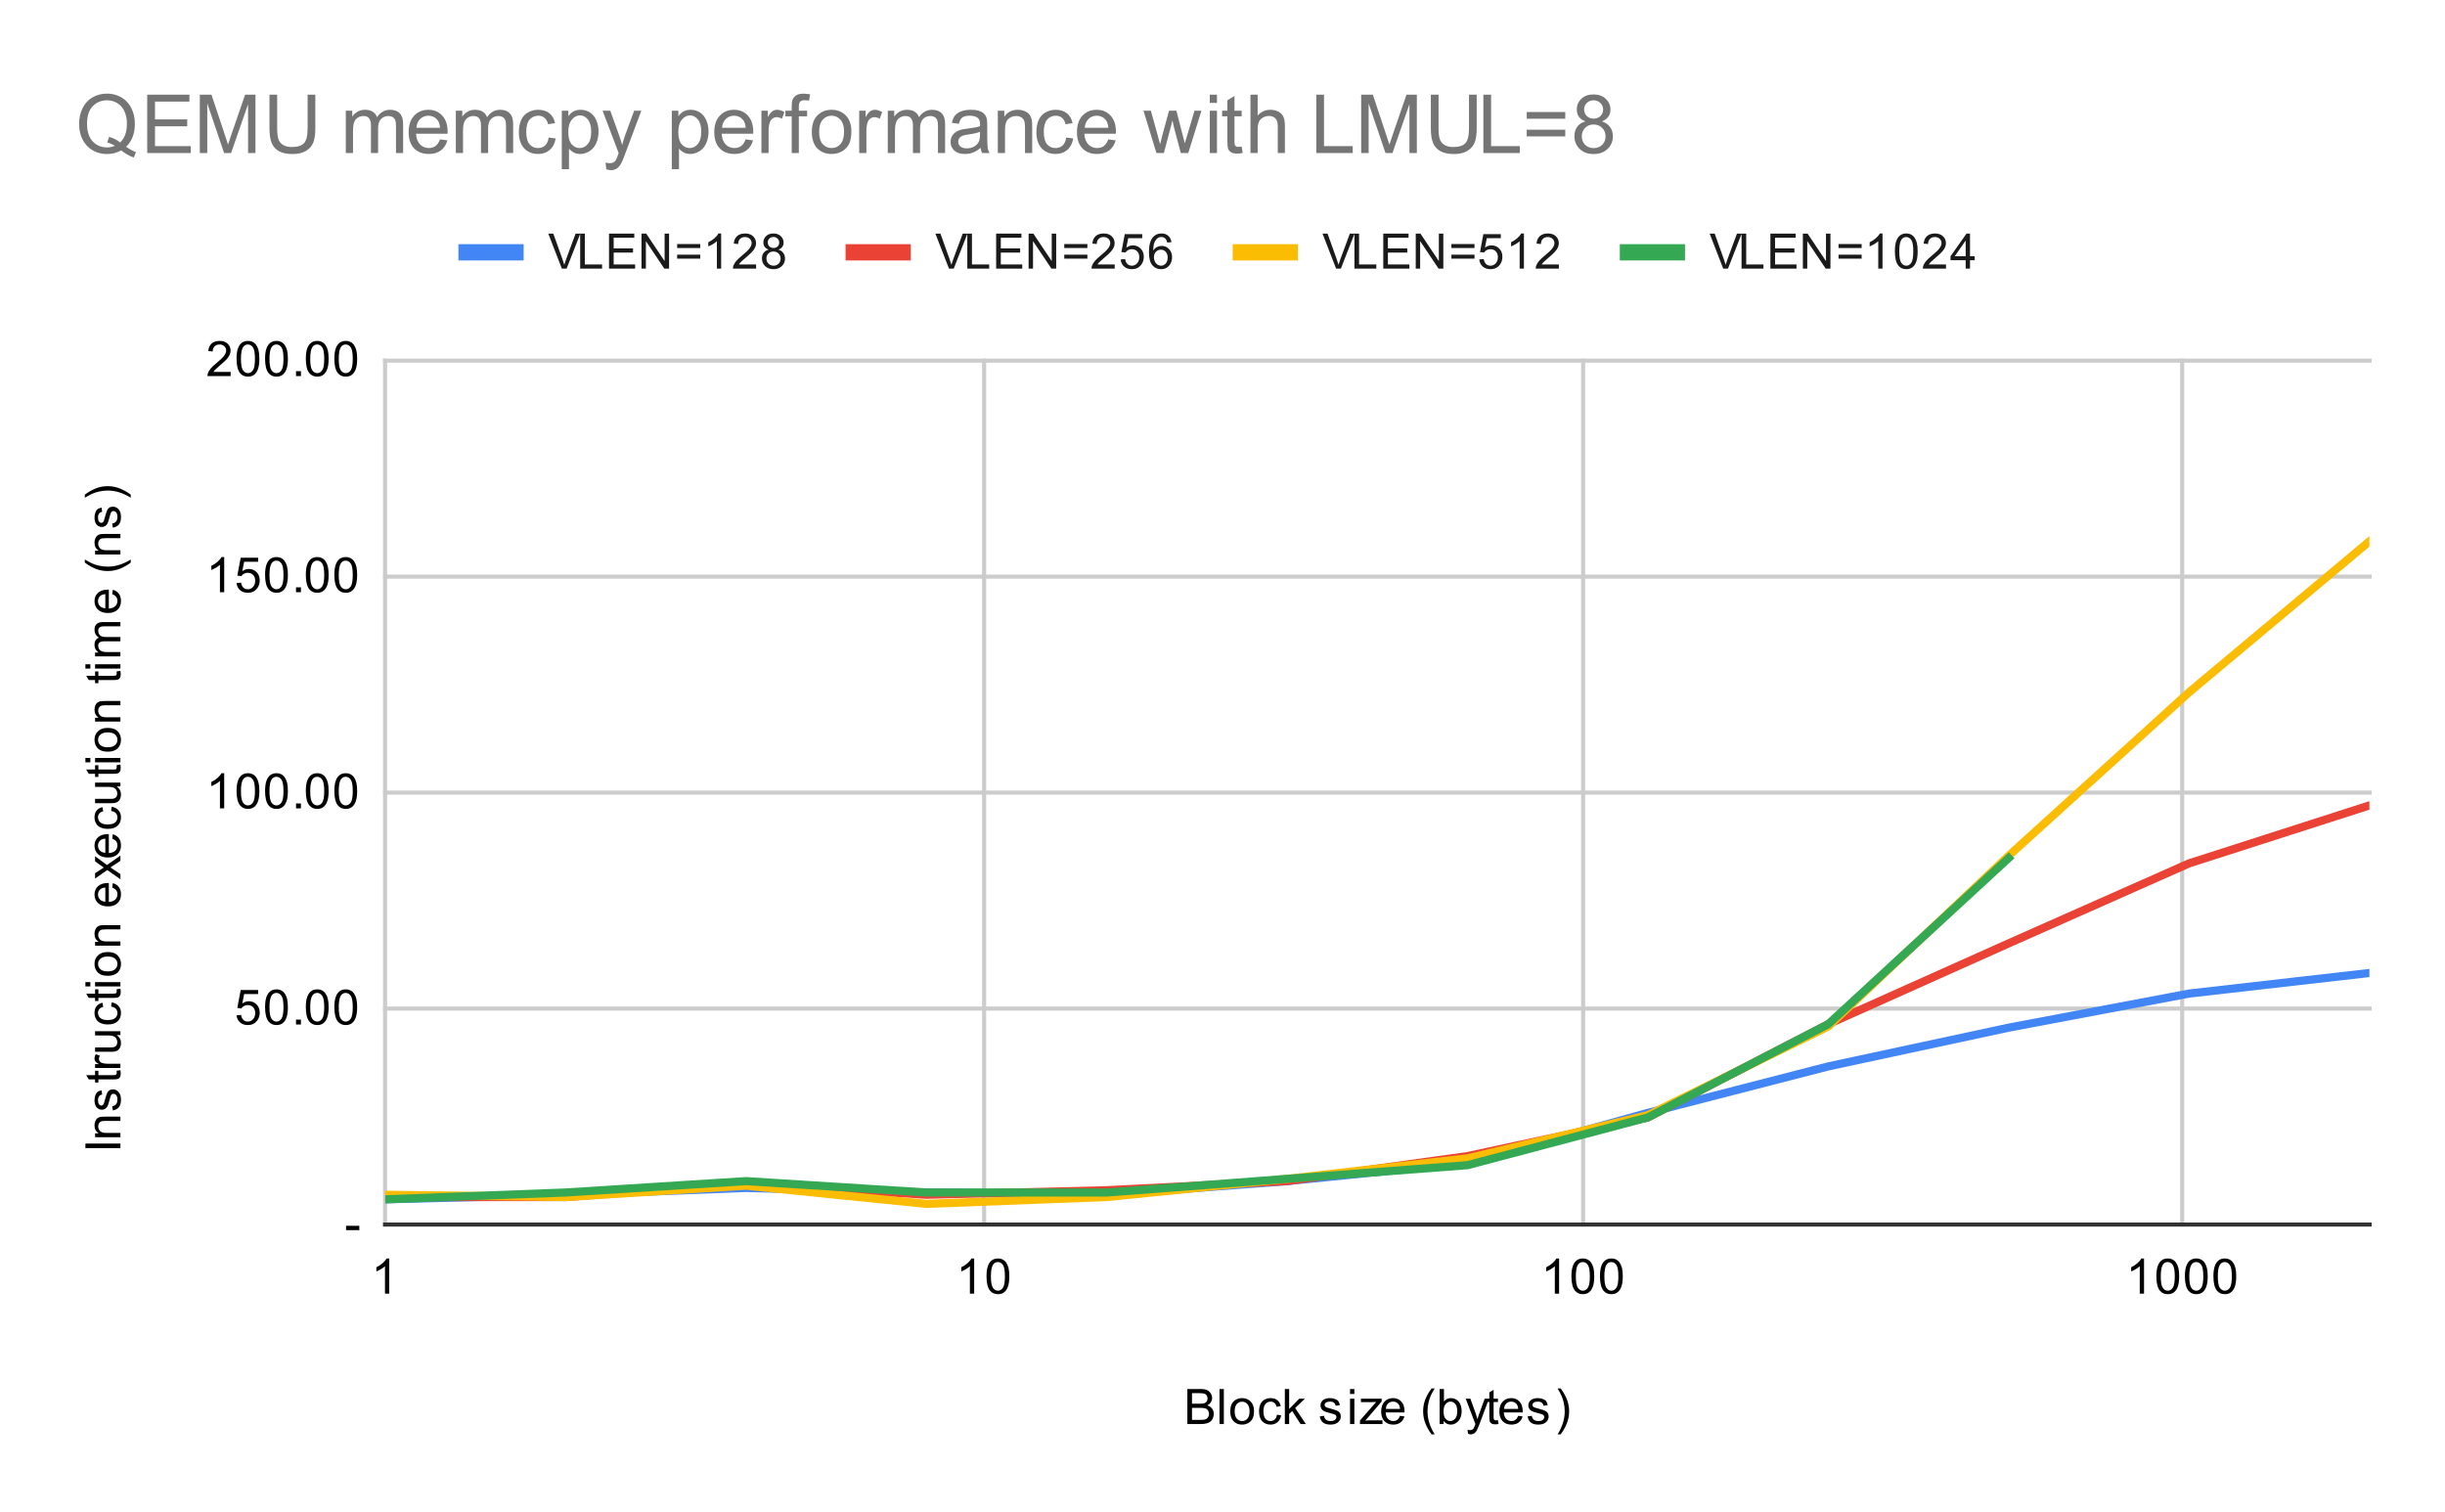 <svg version="1.1" viewBox="0.0 0.0 600.0 371.0" fill="none" stroke="none" stroke-linecap="square" stroke-miterlimit="10" width="600" height="371" xmlns:xlink="http://www.w3.org/1999/xlink" xmlns="http://www.w3.org/2000/svg"><path fill="#ffffff" d="M0 0L600.0 0L600.0 371.0L0 371.0L0 0Z" fill-rule="nonzero"/><path stroke="#cccccc" stroke-width="1.0" stroke-linecap="butt" d="M94.5 88.5L94.5 300.5" fill-rule="nonzero"/><path stroke="#cccccc" stroke-width="1.0" stroke-linecap="butt" d="M241.5 88.5L241.5 300.5" fill-rule="nonzero"/><path stroke="#cccccc" stroke-width="1.0" stroke-linecap="butt" d="M388.5 88.5L388.5 300.5" fill-rule="nonzero"/><path stroke="#cccccc" stroke-width="1.0" stroke-linecap="butt" d="M535.5 88.5L535.5 300.5" fill-rule="nonzero"/><path stroke="#333333" stroke-width="1.0" stroke-linecap="butt" d="M94.5 300.5L581.5 300.5" fill-rule="nonzero"/><path stroke="#cccccc" stroke-width="1.0" stroke-linecap="butt" d="M94.5 247.5L581.5 247.5" fill-rule="nonzero"/><path stroke="#cccccc" stroke-width="1.0" stroke-linecap="butt" d="M94.5 194.5L581.5 194.5" fill-rule="nonzero"/><path stroke="#cccccc" stroke-width="1.0" stroke-linecap="butt" d="M94.5 141.5L581.5 141.5" fill-rule="nonzero"/><path stroke="#cccccc" stroke-width="1.0" stroke-linecap="butt" d="M94.5 88.5L581.5 88.5" fill-rule="nonzero"/><clipPath id="id_0"><path d="M94.55 88.283L581.45 88.283L581.45 300.45L94.55 300.45L94.55 88.283Z" clip-rule="nonzero"/></clipPath><path stroke="#4285f4" stroke-width="2.0" stroke-linecap="butt" clip-path="url(#id_0)" d="M94.55 294.308L138.814 293.192L183.077 291.517L227.341 292.633L271.605 293.192L315.868 289.842L360.132 285.375L404.395 273.092L448.659 261.689L492.923 252.182L537.186 243.82L581.45 238.768" fill-rule="nonzero"/><path stroke="#ea4335" stroke-width="2.0" stroke-linecap="butt" clip-path="url(#id_0)" d="M94.55 293.75L138.814 293.75L183.077 290.4L227.341 293.192L271.605 292.075L315.868 289.842L360.132 283.7L404.395 274.208L448.659 251.317L492.923 231.496L537.186 211.87L581.45 197.643" fill-rule="nonzero"/><path stroke="#fbbc04" stroke-width="2.0" stroke-linecap="butt" clip-path="url(#id_0)" d="M94.55 293.192L138.814 293.75L183.077 290.958L227.341 295.425L271.605 293.75L315.868 289.283L360.132 284.258L404.395 273.65L448.659 251.875L492.923 210.0L537.186 169.886L581.45 132.838" fill-rule="nonzero"/><path stroke="#34a853" stroke-width="2.0" stroke-linecap="butt" clip-path="url(#id_0)" d="M94.55 294.308L138.814 292.633L183.077 289.842L227.341 292.633L271.605 292.633L315.868 289.283L360.132 285.933L404.395 274.208L448.659 251.317L492.923 210.558" fill-rule="nonzero"/><path fill="#000000" fill-opacity="0.0" clip-path="url(#id_0)" d="M97.55 294.308C97.55 295.965 96.207 297.308 94.55 297.308C92.893 297.308 91.55 295.965 91.55 294.308C91.55 292.651 92.893 291.308 94.55 291.308C96.207 291.308 97.55 292.651 97.55 294.308Z" fill-rule="nonzero"/><path fill="#000000" fill-opacity="0.0" clip-path="url(#id_0)" d="M141.814 293.192C141.814 294.849 140.47 296.192 138.814 296.192C137.157 296.192 135.814 294.849 135.814 293.192C135.814 291.535 137.157 290.192 138.814 290.192C140.47 290.192 141.814 291.535 141.814 293.192Z" fill-rule="nonzero"/><path fill="#000000" fill-opacity="0.0" clip-path="url(#id_0)" d="M186.077 291.517C186.077 293.174 184.734 294.517 183.077 294.517C181.42 294.517 180.077 293.174 180.077 291.517C180.077 289.86 181.42 288.517 183.077 288.517C184.734 288.517 186.077 289.86 186.077 291.517Z" fill-rule="nonzero"/><path fill="#000000" fill-opacity="0.0" clip-path="url(#id_0)" d="M230.341 292.633C230.341 294.29 228.998 295.633 227.341 295.633C225.684 295.633 224.341 294.29 224.341 292.633C224.341 290.976 225.684 289.633 227.341 289.633C228.998 289.633 230.341 290.976 230.341 292.633Z" fill-rule="nonzero"/><path fill="#000000" fill-opacity="0.0" clip-path="url(#id_0)" d="M274.605 293.192C274.605 294.849 273.261 296.192 271.605 296.192C269.948 296.192 268.605 294.849 268.605 293.192C268.605 291.535 269.948 290.192 271.605 290.192C273.261 290.192 274.605 291.535 274.605 293.192Z" fill-rule="nonzero"/><path fill="#000000" fill-opacity="0.0" clip-path="url(#id_0)" d="M318.868 289.842C318.868 291.499 317.525 292.842 315.868 292.842C314.211 292.842 312.868 291.499 312.868 289.842C312.868 288.185 314.211 286.842 315.868 286.842C317.525 286.842 318.868 288.185 318.868 289.842Z" fill-rule="nonzero"/><path fill="#000000" fill-opacity="0.0" clip-path="url(#id_0)" d="M363.132 285.375C363.132 287.032 361.789 288.375 360.132 288.375C358.475 288.375 357.132 287.032 357.132 285.375C357.132 283.718 358.475 282.375 360.132 282.375C361.789 282.375 363.132 283.718 363.132 285.375Z" fill-rule="nonzero"/><path fill="#000000" fill-opacity="0.0" clip-path="url(#id_0)" d="M407.395 273.092C407.395 274.749 406.052 276.092 404.395 276.092C402.739 276.092 401.395 274.749 401.395 273.092C401.395 271.435 402.739 270.092 404.395 270.092C406.052 270.092 407.395 271.435 407.395 273.092Z" fill-rule="nonzero"/><path fill="#000000" fill-opacity="0.0" clip-path="url(#id_0)" d="M451.659 261.689C451.659 263.346 450.316 264.689 448.659 264.689C447.002 264.689 445.659 263.346 445.659 261.689C445.659 260.032 447.002 258.689 448.659 258.689C450.316 258.689 451.659 260.032 451.659 261.689Z" fill-rule="nonzero"/><path fill="#000000" fill-opacity="0.0" clip-path="url(#id_0)" d="M495.923 252.182C495.923 253.839 494.58 255.182 492.923 255.182C491.266 255.182 489.923 253.839 489.923 252.182C489.923 250.525 491.266 249.182 492.923 249.182C494.58 249.182 495.923 250.525 495.923 252.182Z" fill-rule="nonzero"/><path fill="#000000" fill-opacity="0.0" clip-path="url(#id_0)" d="M540.186 243.82C540.186 245.477 538.843 246.82 537.186 246.82C535.529 246.82 534.186 245.477 534.186 243.82C534.186 242.163 535.529 240.82 537.186 240.82C538.843 240.82 540.186 242.163 540.186 243.82Z" fill-rule="nonzero"/><path fill="#000000" fill-opacity="0.0" clip-path="url(#id_0)" d="M584.45 238.768C584.45 240.425 583.107 241.768 581.45 241.768C579.793 241.768 578.45 240.425 578.45 238.768C578.45 237.111 579.793 235.768 581.45 235.768C583.107 235.768 584.45 237.111 584.45 238.768Z" fill-rule="nonzero"/><path fill="#000000" fill-opacity="0.0" clip-path="url(#id_0)" d="M97.55 293.75C97.55 295.407 96.207 296.75 94.55 296.75C92.893 296.75 91.55 295.407 91.55 293.75C91.55 292.093 92.893 290.75 94.55 290.75C96.207 290.75 97.55 292.093 97.55 293.75Z" fill-rule="nonzero"/><path fill="#000000" fill-opacity="0.0" clip-path="url(#id_0)" d="M141.814 293.75C141.814 295.407 140.47 296.75 138.814 296.75C137.157 296.75 135.814 295.407 135.814 293.75C135.814 292.093 137.157 290.75 138.814 290.75C140.47 290.75 141.814 292.093 141.814 293.75Z" fill-rule="nonzero"/><path fill="#000000" fill-opacity="0.0" clip-path="url(#id_0)" d="M186.077 290.4C186.077 292.057 184.734 293.4 183.077 293.4C181.42 293.4 180.077 292.057 180.077 290.4C180.077 288.743 181.42 287.4 183.077 287.4C184.734 287.4 186.077 288.743 186.077 290.4Z" fill-rule="nonzero"/><path fill="#000000" fill-opacity="0.0" clip-path="url(#id_0)" d="M230.341 293.192C230.341 294.849 228.998 296.192 227.341 296.192C225.684 296.192 224.341 294.849 224.341 293.192C224.341 291.535 225.684 290.192 227.341 290.192C228.998 290.192 230.341 291.535 230.341 293.192Z" fill-rule="nonzero"/><path fill="#000000" fill-opacity="0.0" clip-path="url(#id_0)" d="M274.605 292.075C274.605 293.732 273.261 295.075 271.605 295.075C269.948 295.075 268.605 293.732 268.605 292.075C268.605 290.418 269.948 289.075 271.605 289.075C273.261 289.075 274.605 290.418 274.605 292.075Z" fill-rule="nonzero"/><path fill="#000000" fill-opacity="0.0" clip-path="url(#id_0)" d="M318.868 289.842C318.868 291.499 317.525 292.842 315.868 292.842C314.211 292.842 312.868 291.499 312.868 289.842C312.868 288.185 314.211 286.842 315.868 286.842C317.525 286.842 318.868 288.185 318.868 289.842Z" fill-rule="nonzero"/><path fill="#000000" fill-opacity="0.0" clip-path="url(#id_0)" d="M363.132 283.7C363.132 285.357 361.789 286.7 360.132 286.7C358.475 286.7 357.132 285.357 357.132 283.7C357.132 282.043 358.475 280.7 360.132 280.7C361.789 280.7 363.132 282.043 363.132 283.7Z" fill-rule="nonzero"/><path fill="#000000" fill-opacity="0.0" clip-path="url(#id_0)" d="M407.395 274.208C407.395 275.865 406.052 277.208 404.395 277.208C402.739 277.208 401.395 275.865 401.395 274.208C401.395 272.551 402.739 271.208 404.395 271.208C406.052 271.208 407.395 272.551 407.395 274.208Z" fill-rule="nonzero"/><path fill="#000000" fill-opacity="0.0" clip-path="url(#id_0)" d="M451.659 251.317C451.659 252.974 450.316 254.317 448.659 254.317C447.002 254.317 445.659 252.974 445.659 251.317C445.659 249.66 447.002 248.317 448.659 248.317C450.316 248.317 451.659 249.66 451.659 251.317Z" fill-rule="nonzero"/><path fill="#000000" fill-opacity="0.0" clip-path="url(#id_0)" d="M495.923 231.496C495.923 233.153 494.58 234.496 492.923 234.496C491.266 234.496 489.923 233.153 489.923 231.496C489.923 229.839 491.266 228.496 492.923 228.496C494.58 228.496 495.923 229.839 495.923 231.496Z" fill-rule="nonzero"/><path fill="#000000" fill-opacity="0.0" clip-path="url(#id_0)" d="M540.186 211.87C540.186 213.527 538.843 214.87 537.186 214.87C535.529 214.87 534.186 213.527 534.186 211.87C534.186 210.214 535.529 208.87 537.186 208.87C538.843 208.87 540.186 210.214 540.186 211.87Z" fill-rule="nonzero"/><path fill="#000000" fill-opacity="0.0" clip-path="url(#id_0)" d="M584.45 197.643C584.45 199.3 583.107 200.643 581.45 200.643C579.793 200.643 578.45 199.3 578.45 197.643C578.45 195.986 579.793 194.643 581.45 194.643C583.107 194.643 584.45 195.986 584.45 197.643Z" fill-rule="nonzero"/><path fill="#000000" fill-opacity="0.0" clip-path="url(#id_0)" d="M97.55 293.192C97.55 294.849 96.207 296.192 94.55 296.192C92.893 296.192 91.55 294.849 91.55 293.192C91.55 291.535 92.893 290.192 94.55 290.192C96.207 290.192 97.55 291.535 97.55 293.192Z" fill-rule="nonzero"/><path fill="#000000" fill-opacity="0.0" clip-path="url(#id_0)" d="M141.814 293.75C141.814 295.407 140.47 296.75 138.814 296.75C137.157 296.75 135.814 295.407 135.814 293.75C135.814 292.093 137.157 290.75 138.814 290.75C140.47 290.75 141.814 292.093 141.814 293.75Z" fill-rule="nonzero"/><path fill="#000000" fill-opacity="0.0" clip-path="url(#id_0)" d="M186.077 290.958C186.077 292.615 184.734 293.958 183.077 293.958C181.42 293.958 180.077 292.615 180.077 290.958C180.077 289.301 181.42 287.958 183.077 287.958C184.734 287.958 186.077 289.301 186.077 290.958Z" fill-rule="nonzero"/><path fill="#000000" fill-opacity="0.0" clip-path="url(#id_0)" d="M230.341 295.425C230.341 297.082 228.998 298.425 227.341 298.425C225.684 298.425 224.341 297.082 224.341 295.425C224.341 293.768 225.684 292.425 227.341 292.425C228.998 292.425 230.341 293.768 230.341 295.425Z" fill-rule="nonzero"/><path fill="#000000" fill-opacity="0.0" clip-path="url(#id_0)" d="M274.605 293.75C274.605 295.407 273.261 296.75 271.605 296.75C269.948 296.75 268.605 295.407 268.605 293.75C268.605 292.093 269.948 290.75 271.605 290.75C273.261 290.75 274.605 292.093 274.605 293.75Z" fill-rule="nonzero"/><path fill="#000000" fill-opacity="0.0" clip-path="url(#id_0)" d="M318.868 289.283C318.868 290.94 317.525 292.283 315.868 292.283C314.211 292.283 312.868 290.94 312.868 289.283C312.868 287.626 314.211 286.283 315.868 286.283C317.525 286.283 318.868 287.626 318.868 289.283Z" fill-rule="nonzero"/><path fill="#000000" fill-opacity="0.0" clip-path="url(#id_0)" d="M363.132 284.258C363.132 285.915 361.789 287.258 360.132 287.258C358.475 287.258 357.132 285.915 357.132 284.258C357.132 282.601 358.475 281.258 360.132 281.258C361.789 281.258 363.132 282.601 363.132 284.258Z" fill-rule="nonzero"/><path fill="#000000" fill-opacity="0.0" clip-path="url(#id_0)" d="M407.395 273.65C407.395 275.307 406.052 276.65 404.395 276.65C402.739 276.65 401.395 275.307 401.395 273.65C401.395 271.993 402.739 270.65 404.395 270.65C406.052 270.65 407.395 271.993 407.395 273.65Z" fill-rule="nonzero"/><path fill="#000000" fill-opacity="0.0" clip-path="url(#id_0)" d="M451.659 251.875C451.659 253.532 450.316 254.875 448.659 254.875C447.002 254.875 445.659 253.532 445.659 251.875C445.659 250.218 447.002 248.875 448.659 248.875C450.316 248.875 451.659 250.218 451.659 251.875Z" fill-rule="nonzero"/><path fill="#000000" fill-opacity="0.0" clip-path="url(#id_0)" d="M495.923 210.0C495.923 211.657 494.58 213.0 492.923 213.0C491.266 213.0 489.923 211.657 489.923 210.0C489.923 208.343 491.266 207.0 492.923 207.0C494.58 207.0 495.923 208.343 495.923 210.0Z" fill-rule="nonzero"/><path fill="#000000" fill-opacity="0.0" clip-path="url(#id_0)" d="M540.186 169.886C540.186 171.543 538.843 172.886 537.186 172.886C535.529 172.886 534.186 171.543 534.186 169.886C534.186 168.229 535.529 166.886 537.186 166.886C538.843 166.886 540.186 168.229 540.186 169.886Z" fill-rule="nonzero"/><path fill="#000000" fill-opacity="0.0" clip-path="url(#id_0)" d="M584.45 132.838C584.45 134.495 583.107 135.838 581.45 135.838C579.793 135.838 578.45 134.495 578.45 132.838C578.45 131.181 579.793 129.838 581.45 129.838C583.107 129.838 584.45 131.181 584.45 132.838Z" fill-rule="nonzero"/><path fill="#000000" fill-opacity="0.0" clip-path="url(#id_0)" d="M97.55 294.308C97.55 295.965 96.207 297.308 94.55 297.308C92.893 297.308 91.55 295.965 91.55 294.308C91.55 292.651 92.893 291.308 94.55 291.308C96.207 291.308 97.55 292.651 97.55 294.308Z" fill-rule="nonzero"/><path fill="#000000" fill-opacity="0.0" clip-path="url(#id_0)" d="M141.814 292.633C141.814 294.29 140.47 295.633 138.814 295.633C137.157 295.633 135.814 294.29 135.814 292.633C135.814 290.976 137.157 289.633 138.814 289.633C140.47 289.633 141.814 290.976 141.814 292.633Z" fill-rule="nonzero"/><path fill="#000000" fill-opacity="0.0" clip-path="url(#id_0)" d="M186.077 289.842C186.077 291.499 184.734 292.842 183.077 292.842C181.42 292.842 180.077 291.499 180.077 289.842C180.077 288.185 181.42 286.842 183.077 286.842C184.734 286.842 186.077 288.185 186.077 289.842Z" fill-rule="nonzero"/><path fill="#000000" fill-opacity="0.0" clip-path="url(#id_0)" d="M230.341 292.633C230.341 294.29 228.998 295.633 227.341 295.633C225.684 295.633 224.341 294.29 224.341 292.633C224.341 290.976 225.684 289.633 227.341 289.633C228.998 289.633 230.341 290.976 230.341 292.633Z" fill-rule="nonzero"/><path fill="#000000" fill-opacity="0.0" clip-path="url(#id_0)" d="M274.605 292.633C274.605 294.29 273.261 295.633 271.605 295.633C269.948 295.633 268.605 294.29 268.605 292.633C268.605 290.976 269.948 289.633 271.605 289.633C273.261 289.633 274.605 290.976 274.605 292.633Z" fill-rule="nonzero"/><path fill="#000000" fill-opacity="0.0" clip-path="url(#id_0)" d="M318.868 289.283C318.868 290.94 317.525 292.283 315.868 292.283C314.211 292.283 312.868 290.94 312.868 289.283C312.868 287.626 314.211 286.283 315.868 286.283C317.525 286.283 318.868 287.626 318.868 289.283Z" fill-rule="nonzero"/><path fill="#000000" fill-opacity="0.0" clip-path="url(#id_0)" d="M363.132 285.933C363.132 287.59 361.789 288.933 360.132 288.933C358.475 288.933 357.132 287.59 357.132 285.933C357.132 284.276 358.475 282.933 360.132 282.933C361.789 282.933 363.132 284.276 363.132 285.933Z" fill-rule="nonzero"/><path fill="#000000" fill-opacity="0.0" clip-path="url(#id_0)" d="M407.395 274.208C407.395 275.865 406.052 277.208 404.395 277.208C402.739 277.208 401.395 275.865 401.395 274.208C401.395 272.551 402.739 271.208 404.395 271.208C406.052 271.208 407.395 272.551 407.395 274.208Z" fill-rule="nonzero"/><path fill="#000000" fill-opacity="0.0" clip-path="url(#id_0)" d="M451.659 251.317C451.659 252.974 450.316 254.317 448.659 254.317C447.002 254.317 445.659 252.974 445.659 251.317C445.659 249.66 447.002 248.317 448.659 248.317C450.316 248.317 451.659 249.66 451.659 251.317Z" fill-rule="nonzero"/><path fill="#000000" fill-opacity="0.0" clip-path="url(#id_0)" d="M495.923 210.558C495.923 212.215 494.58 213.558 492.923 213.558C491.266 213.558 489.923 212.215 489.923 210.558C489.923 208.901 491.266 207.558 492.923 207.558C494.58 207.558 495.923 208.901 495.923 210.558Z" fill-rule="nonzero"/><path fill="#000000" d="M291.375 349.45L291.375 340.856L294.609 340.856Q295.594 340.856 296.188 341.122Q296.781 341.387 297.109 341.934Q297.453 342.466 297.453 343.059Q297.453 343.606 297.156 344.091Q296.859 344.575 296.25 344.872Q297.031 345.106 297.438 345.669Q297.859 346.216 297.859 346.966Q297.859 347.559 297.609 348.091Q297.359 348.606 296.984 348.887Q296.609 349.169 296.031 349.309Q295.469 349.45 294.656 349.45L291.375 349.45ZM292.516 344.466L294.375 344.466Q295.125 344.466 295.453 344.372Q295.891 344.247 296.109 343.95Q296.328 343.637 296.328 343.184Q296.328 342.762 296.125 342.434Q295.922 342.106 295.531 341.997Q295.156 341.872 294.234 341.872L292.516 341.872L292.516 344.466ZM292.516 348.434L294.656 348.434Q295.203 348.434 295.422 348.387Q295.828 348.325 296.078 348.169Q296.344 347.997 296.516 347.684Q296.688 347.372 296.688 346.966Q296.688 346.481 296.438 346.122Q296.203 345.762 295.766 345.622Q295.328 345.481 294.5 345.481L292.516 345.481L292.516 348.434ZM299.266 349.45L299.266 340.856L300.328 340.856L300.328 349.45L299.266 349.45ZM301.906 346.341Q301.906 344.606 302.859 343.778Q303.656 343.091 304.812 343.091Q306.094 343.091 306.906 343.934Q307.734 344.762 307.734 346.247Q307.734 347.45 307.375 348.137Q307.016 348.825 306.312 349.216Q305.625 349.591 304.812 349.591Q303.516 349.591 302.703 348.762Q301.906 347.919 301.906 346.341ZM302.984 346.341Q302.984 347.528 303.5 348.122Q304.031 348.716 304.812 348.716Q305.609 348.716 306.125 348.122Q306.641 347.528 306.641 346.309Q306.641 345.153 306.109 344.559Q305.594 343.966 304.812 343.966Q304.031 343.966 303.5 344.559Q302.984 345.137 302.984 346.341ZM313.359 347.169L314.391 347.309Q314.219 348.372 313.516 348.981Q312.812 349.591 311.797 349.591Q310.516 349.591 309.734 348.762Q308.969 347.919 308.969 346.356Q308.969 345.356 309.297 344.606Q309.641 343.841 310.312 343.466Q311.0 343.091 311.812 343.091Q312.812 343.091 313.453 343.606Q314.109 344.106 314.297 345.059L313.266 345.216Q313.125 344.591 312.75 344.278Q312.375 343.95 311.844 343.95Q311.047 343.95 310.547 344.528Q310.047 345.091 310.047 346.325Q310.047 347.591 310.531 348.153Q311.016 348.716 311.781 348.716Q312.406 348.716 312.812 348.341Q313.234 347.966 313.359 347.169ZM315.297 349.45L315.297 340.856L316.359 340.856L316.359 345.762L318.844 343.231L320.219 343.231L317.828 345.528L320.453 349.45L319.156 349.45L317.094 346.262L316.359 346.981L316.359 349.45L315.297 349.45ZM323.875 347.591L324.906 347.434Q325.0 348.059 325.391 348.387Q325.797 348.716 326.531 348.716Q327.25 348.716 327.594 348.434Q327.953 348.137 327.953 347.731Q327.953 347.372 327.641 347.169Q327.422 347.028 326.562 346.809Q325.406 346.512 324.953 346.309Q324.516 346.091 324.281 345.716Q324.047 345.341 324.047 344.872Q324.047 344.466 324.234 344.106Q324.422 343.747 324.75 343.512Q325.0 343.341 325.422 343.216Q325.844 343.091 326.344 343.091Q327.062 343.091 327.609 343.309Q328.172 343.512 328.438 343.872Q328.703 344.231 328.797 344.825L327.766 344.966Q327.703 344.497 327.359 344.231Q327.031 343.95 326.406 343.95Q325.688 343.95 325.375 344.2Q325.062 344.434 325.062 344.762Q325.062 344.966 325.188 345.122Q325.328 345.294 325.594 345.403Q325.75 345.466 326.531 345.669Q327.656 345.981 328.094 346.169Q328.531 346.356 328.781 346.716Q329.031 347.075 329.031 347.622Q329.031 348.153 328.719 348.622Q328.422 349.075 327.844 349.341Q327.266 349.591 326.531 349.591Q325.312 349.591 324.672 349.091Q324.047 348.575 323.875 347.591ZM331.297 342.075L331.297 340.856L332.359 340.856L332.359 342.075L331.297 342.075ZM331.297 349.45L331.297 343.231L332.359 343.231L332.359 349.45L331.297 349.45ZM333.734 349.45L333.734 348.591L337.703 344.044Q337.016 344.075 336.5 344.075L333.969 344.075L333.969 343.231L339.062 343.231L339.062 343.919L335.688 347.872L335.031 348.591Q335.75 348.544 336.359 348.544L339.25 348.544L339.25 349.45L333.734 349.45ZM343.547 347.45L344.641 347.575Q344.391 348.528 343.688 349.059Q342.984 349.591 341.906 349.591Q340.547 349.591 339.734 348.747Q338.938 347.903 338.938 346.387Q338.938 344.825 339.75 343.966Q340.562 343.091 341.844 343.091Q343.094 343.091 343.875 343.934Q344.672 344.778 344.672 346.325Q344.672 346.419 344.672 346.606L340.031 346.606Q340.094 347.637 340.609 348.184Q341.125 348.716 341.906 348.716Q342.484 348.716 342.891 348.419Q343.312 348.106 343.547 347.45ZM340.094 345.747L343.562 345.747Q343.5 344.95 343.172 344.559Q342.656 343.95 341.859 343.95Q341.125 343.95 340.625 344.434Q340.141 344.919 340.094 345.747ZM351.312 351.981Q350.438 350.872 349.828 349.403Q349.234 347.919 349.234 346.341Q349.234 344.95 349.672 343.669Q350.203 342.184 351.312 340.716L352.062 340.716Q351.359 341.934 351.125 342.45Q350.766 343.262 350.562 344.137Q350.312 345.231 350.312 346.341Q350.312 349.169 352.062 351.981L351.312 351.981ZM354.266 349.45L353.281 349.45L353.281 340.856L354.344 340.856L354.344 343.919Q355.016 343.091 356.047 343.091Q356.625 343.091 357.125 343.325Q357.641 343.544 357.969 343.966Q358.312 344.387 358.5 344.981Q358.688 345.575 358.688 346.247Q358.688 347.841 357.891 348.716Q357.094 349.591 356.0 349.591Q354.891 349.591 354.266 348.669L354.266 349.45ZM354.25 346.294Q354.25 347.403 354.562 347.903Q355.062 348.716 355.906 348.716Q356.594 348.716 357.094 348.122Q357.609 347.528 357.609 346.325Q357.609 345.106 357.125 344.528Q356.641 343.95 355.953 343.95Q355.266 343.95 354.75 344.559Q354.25 345.153 354.25 346.294ZM360.25 351.841L360.125 350.856Q360.469 350.95 360.734 350.95Q361.078 350.95 361.281 350.825Q361.5 350.716 361.641 350.512Q361.734 350.341 361.969 349.716Q361.984 349.637 362.062 349.466L359.688 343.231L360.828 343.231L362.125 346.825Q362.375 347.512 362.578 348.278Q362.766 347.544 363.016 346.856L364.344 343.231L365.391 343.231L363.031 349.559Q362.641 350.575 362.438 350.966Q362.156 351.497 361.781 351.731Q361.422 351.981 360.922 351.981Q360.625 351.981 360.25 351.841ZM367.594 348.512L367.75 349.434Q367.297 349.528 366.953 349.528Q366.375 349.528 366.062 349.356Q365.75 349.169 365.609 348.872Q365.484 348.575 365.484 347.622L365.484 344.044L364.719 344.044L364.719 343.231L365.484 343.231L365.484 341.684L366.531 341.059L366.531 343.231L367.594 343.231L367.594 344.044L366.531 344.044L366.531 347.684Q366.531 348.137 366.578 348.262Q366.641 348.387 366.766 348.466Q366.891 348.544 367.125 348.544Q367.312 348.544 367.594 348.512ZM372.547 347.45L373.641 347.575Q373.391 348.528 372.688 349.059Q371.984 349.591 370.906 349.591Q369.547 349.591 368.734 348.747Q367.938 347.903 367.938 346.387Q367.938 344.825 368.75 343.966Q369.562 343.091 370.844 343.091Q372.094 343.091 372.875 343.934Q373.672 344.778 373.672 346.325Q373.672 346.419 373.672 346.606L369.031 346.606Q369.094 347.637 369.609 348.184Q370.125 348.716 370.906 348.716Q371.484 348.716 371.891 348.419Q372.312 348.106 372.547 347.45ZM369.094 345.747L372.562 345.747Q372.5 344.95 372.172 344.559Q371.656 343.95 370.859 343.95Q370.125 343.95 369.625 344.434Q369.141 344.919 369.094 345.747ZM374.875 347.591L375.906 347.434Q376.0 348.059 376.391 348.387Q376.797 348.716 377.531 348.716Q378.25 348.716 378.594 348.434Q378.953 348.137 378.953 347.731Q378.953 347.372 378.641 347.169Q378.422 347.028 377.562 346.809Q376.406 346.512 375.953 346.309Q375.516 346.091 375.281 345.716Q375.047 345.341 375.047 344.872Q375.047 344.466 375.234 344.106Q375.422 343.747 375.75 343.512Q376.0 343.341 376.422 343.216Q376.844 343.091 377.344 343.091Q378.062 343.091 378.609 343.309Q379.172 343.512 379.438 343.872Q379.703 344.231 379.797 344.825L378.766 344.966Q378.703 344.497 378.359 344.231Q378.031 343.95 377.406 343.95Q376.688 343.95 376.375 344.2Q376.062 344.434 376.062 344.762Q376.062 344.966 376.188 345.122Q376.328 345.294 376.594 345.403Q376.75 345.466 377.531 345.669Q378.656 345.981 379.094 346.169Q379.531 346.356 379.781 346.716Q380.031 347.075 380.031 347.622Q380.031 348.153 379.719 348.622Q379.422 349.075 378.844 349.341Q378.266 349.591 377.531 349.591Q376.312 349.591 375.672 349.091Q375.047 348.575 374.875 347.591ZM382.984 351.981L382.234 351.981Q383.984 349.169 383.984 346.341Q383.984 345.247 383.734 344.153Q383.531 343.278 383.172 342.466Q382.938 341.95 382.234 340.716L382.984 340.716Q384.078 342.184 384.609 343.669Q385.062 344.95 385.062 346.341Q385.062 347.919 384.453 349.403Q383.844 350.872 382.984 351.981Z" fill-rule="nonzero"/><path fill="#000000" d="M29.55 281.742L20.956 281.742L20.956 280.617L29.55 280.617L29.55 281.742ZM29.55 279.07L23.331 279.07L23.331 278.132L24.206 278.132Q23.191 277.445 23.191 276.148Q23.191 275.585 23.394 275.117Q23.597 274.632 23.925 274.398Q24.253 274.164 24.691 274.07Q24.988 274.023 25.722 274.023L29.55 274.023L29.55 275.07L25.769 275.07Q25.113 275.07 24.8 275.195Q24.488 275.32 24.3 275.632Q24.097 275.945 24.097 276.367Q24.097 277.039 24.534 277.539Q24.956 278.023 26.144 278.023L29.55 278.023L29.55 279.07ZM27.691 272.492L27.534 271.46Q28.159 271.367 28.488 270.976Q28.816 270.57 28.816 269.835Q28.816 269.117 28.534 268.773Q28.238 268.414 27.831 268.414Q27.472 268.414 27.269 268.726Q27.128 268.945 26.909 269.804Q26.613 270.96 26.409 271.414Q26.191 271.851 25.816 272.085Q25.441 272.32 24.972 272.32Q24.566 272.32 24.206 272.132Q23.847 271.945 23.613 271.617Q23.441 271.367 23.316 270.945Q23.191 270.523 23.191 270.023Q23.191 269.304 23.409 268.757Q23.613 268.195 23.972 267.929Q24.331 267.664 24.925 267.57L25.066 268.601Q24.597 268.664 24.331 269.007Q24.05 269.335 24.05 269.96Q24.05 270.679 24.3 270.992Q24.534 271.304 24.863 271.304Q25.066 271.304 25.222 271.179Q25.394 271.039 25.503 270.773Q25.566 270.617 25.769 269.835Q26.081 268.71 26.269 268.273Q26.456 267.835 26.816 267.585Q27.175 267.335 27.722 267.335Q28.253 267.335 28.722 267.648Q29.175 267.945 29.441 268.523Q29.691 269.101 29.691 269.835Q29.691 271.054 29.191 271.695Q28.675 272.32 27.691 272.492ZM28.613 262.773L29.534 262.617Q29.628 263.07 29.628 263.414Q29.628 263.992 29.456 264.304Q29.269 264.617 28.972 264.757Q28.675 264.882 27.722 264.882L24.144 264.882L24.144 265.648L23.331 265.648L23.331 264.882L21.784 264.882L21.159 263.835L23.331 263.835L23.331 262.773L24.144 262.773L24.144 263.835L27.784 263.835Q28.238 263.835 28.363 263.789Q28.488 263.726 28.566 263.601Q28.644 263.476 28.644 263.242Q28.644 263.054 28.613 262.773ZM29.55 262.085L23.331 262.085L23.331 261.132L24.269 261.132Q23.613 260.773 23.409 260.476Q23.191 260.164 23.191 259.789Q23.191 259.257 23.519 258.71L24.503 259.07Q24.269 259.46 24.269 259.835Q24.269 260.195 24.488 260.476Q24.691 260.742 25.066 260.851Q25.628 261.039 26.284 261.039L29.55 261.039L29.55 262.085ZM29.55 253.992L28.628 253.992Q29.691 254.726 29.691 255.976Q29.691 256.523 29.488 257.007Q29.269 257.476 28.956 257.71Q28.628 257.945 28.159 258.039Q27.863 258.101 27.175 258.101L23.331 258.101L23.331 257.039L26.784 257.039Q27.597 257.039 27.894 256.976Q28.3 256.882 28.55 256.57Q28.784 256.242 28.784 255.757Q28.784 255.289 28.55 254.882Q28.3 254.46 27.878 254.289Q27.456 254.101 26.659 254.101L23.331 254.101L23.331 253.054L29.55 253.054L29.55 253.992ZM27.269 247.007L27.409 245.976Q28.472 246.148 29.081 246.851Q29.691 247.554 29.691 248.57Q29.691 249.851 28.863 250.632Q28.019 251.398 26.456 251.398Q25.456 251.398 24.706 251.07Q23.941 250.726 23.566 250.054Q23.191 249.367 23.191 248.554Q23.191 247.554 23.706 246.914Q24.206 246.257 25.159 246.07L25.316 247.101Q24.691 247.242 24.378 247.617Q24.05 247.992 24.05 248.523Q24.05 249.32 24.628 249.82Q25.191 250.32 26.425 250.32Q27.691 250.32 28.253 249.835Q28.816 249.351 28.816 248.585Q28.816 247.96 28.441 247.554Q28.066 247.132 27.269 247.007ZM28.613 242.773L29.534 242.617Q29.628 243.07 29.628 243.414Q29.628 243.992 29.456 244.304Q29.269 244.617 28.972 244.757Q28.675 244.882 27.722 244.882L24.144 244.882L24.144 245.648L23.331 245.648L23.331 244.882L21.784 244.882L21.159 243.835L23.331 243.835L23.331 242.773L24.144 242.773L24.144 243.835L27.784 243.835Q28.238 243.835 28.363 243.789Q28.488 243.726 28.566 243.601Q28.644 243.476 28.644 243.242Q28.644 243.054 28.613 242.773ZM22.175 242.07L20.956 242.07L20.956 241.007L22.175 241.007L22.175 242.07ZM29.55 242.07L23.331 242.07L23.331 241.007L29.55 241.007L29.55 242.07ZM26.441 239.46Q24.706 239.46 23.878 238.507Q23.191 237.71 23.191 236.554Q23.191 235.273 24.034 234.46Q24.863 233.632 26.347 233.632Q27.55 233.632 28.238 233.992Q28.925 234.351 29.316 235.054Q29.691 235.742 29.691 236.554Q29.691 237.851 28.863 238.664Q28.019 239.46 26.441 239.46ZM26.441 238.382Q27.628 238.382 28.222 237.867Q28.816 237.335 28.816 236.554Q28.816 235.757 28.222 235.242Q27.628 234.726 26.409 234.726Q25.253 234.726 24.659 235.257Q24.066 235.773 24.066 236.554Q24.066 237.335 24.659 237.867Q25.238 238.382 26.441 238.382ZM29.55 232.07L23.331 232.07L23.331 231.132L24.206 231.132Q23.191 230.445 23.191 229.148Q23.191 228.585 23.394 228.117Q23.597 227.632 23.925 227.398Q24.253 227.164 24.691 227.07Q24.988 227.023 25.722 227.023L29.55 227.023L29.55 228.07L25.769 228.07Q25.113 228.07 24.8 228.195Q24.488 228.32 24.3 228.632Q24.097 228.945 24.097 229.367Q24.097 230.039 24.534 230.539Q24.956 231.023 26.144 231.023L29.55 231.023L29.55 232.07ZM27.55 217.82L27.675 216.726Q28.628 216.976 29.159 217.679Q29.691 218.382 29.691 219.46Q29.691 220.82 28.847 221.632Q28.003 222.429 26.488 222.429Q24.925 222.429 24.066 221.617Q23.191 220.804 23.191 219.523Q23.191 218.273 24.034 217.492Q24.878 216.695 26.425 216.695Q26.519 216.695 26.706 216.695L26.706 221.335Q27.738 221.273 28.284 220.757Q28.816 220.242 28.816 219.46Q28.816 218.882 28.519 218.476Q28.206 218.054 27.55 217.82ZM25.847 221.273L25.847 217.804Q25.05 217.867 24.659 218.195Q24.05 218.71 24.05 219.507Q24.05 220.242 24.534 220.742Q25.019 221.226 25.847 221.273ZM29.55 215.773L26.316 213.507L23.331 215.601L23.331 214.289L24.784 213.335Q25.206 213.07 25.488 212.898Q25.097 212.648 24.8 212.429L23.331 211.382L23.331 210.117L26.253 212.273L29.55 209.96L29.55 211.242L27.613 212.523L27.097 212.867L29.55 214.507L29.55 215.773ZM27.55 205.82L27.675 204.726Q28.628 204.976 29.159 205.679Q29.691 206.382 29.691 207.46Q29.691 208.82 28.847 209.632Q28.003 210.429 26.488 210.429Q24.925 210.429 24.066 209.617Q23.191 208.804 23.191 207.523Q23.191 206.273 24.034 205.492Q24.878 204.695 26.425 204.695Q26.519 204.695 26.706 204.695L26.706 209.335Q27.738 209.273 28.284 208.757Q28.816 208.242 28.816 207.46Q28.816 206.882 28.519 206.476Q28.206 206.054 27.55 205.82ZM25.847 209.273L25.847 205.804Q25.05 205.867 24.659 206.195Q24.05 206.71 24.05 207.507Q24.05 208.242 24.534 208.742Q25.019 209.226 25.847 209.273ZM27.269 199.007L27.409 197.976Q28.472 198.148 29.081 198.851Q29.691 199.554 29.691 200.57Q29.691 201.851 28.863 202.632Q28.019 203.398 26.456 203.398Q25.456 203.398 24.706 203.07Q23.941 202.726 23.566 202.054Q23.191 201.367 23.191 200.554Q23.191 199.554 23.706 198.914Q24.206 198.257 25.159 198.07L25.316 199.101Q24.691 199.242 24.378 199.617Q24.05 199.992 24.05 200.523Q24.05 201.32 24.628 201.82Q25.191 202.32 26.425 202.32Q27.691 202.32 28.253 201.835Q28.816 201.351 28.816 200.585Q28.816 199.96 28.441 199.554Q28.066 199.132 27.269 199.007ZM29.55 192.992L28.628 192.992Q29.691 193.726 29.691 194.976Q29.691 195.523 29.488 196.007Q29.269 196.476 28.956 196.71Q28.628 196.945 28.159 197.039Q27.863 197.101 27.175 197.101L23.331 197.101L23.331 196.039L26.784 196.039Q27.597 196.039 27.894 195.976Q28.3 195.882 28.55 195.57Q28.784 195.242 28.784 194.757Q28.784 194.289 28.55 193.882Q28.3 193.46 27.878 193.289Q27.456 193.101 26.659 193.101L23.331 193.101L23.331 192.054L29.55 192.054L29.55 192.992ZM28.613 187.773L29.534 187.617Q29.628 188.07 29.628 188.414Q29.628 188.992 29.456 189.304Q29.269 189.617 28.972 189.757Q28.675 189.882 27.722 189.882L24.144 189.882L24.144 190.648L23.331 190.648L23.331 189.882L21.784 189.882L21.159 188.835L23.331 188.835L23.331 187.773L24.144 187.773L24.144 188.835L27.784 188.835Q28.238 188.835 28.363 188.789Q28.488 188.726 28.566 188.601Q28.644 188.476 28.644 188.242Q28.644 188.054 28.613 187.773ZM22.175 187.07L20.956 187.07L20.956 186.007L22.175 186.007L22.175 187.07ZM29.55 187.07L23.331 187.07L23.331 186.007L29.55 186.007L29.55 187.07ZM26.441 184.46Q24.706 184.46 23.878 183.507Q23.191 182.71 23.191 181.554Q23.191 180.273 24.034 179.46Q24.863 178.632 26.347 178.632Q27.55 178.632 28.238 178.992Q28.925 179.351 29.316 180.054Q29.691 180.742 29.691 181.554Q29.691 182.851 28.863 183.664Q28.019 184.46 26.441 184.46ZM26.441 183.382Q27.628 183.382 28.222 182.867Q28.816 182.335 28.816 181.554Q28.816 180.757 28.222 180.242Q27.628 179.726 26.409 179.726Q25.253 179.726 24.659 180.257Q24.066 180.773 24.066 181.554Q24.066 182.335 24.659 182.867Q25.238 183.382 26.441 183.382ZM29.55 177.07L23.331 177.07L23.331 176.132L24.206 176.132Q23.191 175.445 23.191 174.148Q23.191 173.585 23.394 173.117Q23.597 172.632 23.925 172.398Q24.253 172.164 24.691 172.07Q24.988 172.023 25.722 172.023L29.55 172.023L29.55 173.07L25.769 173.07Q25.113 173.07 24.8 173.195Q24.488 173.32 24.3 173.632Q24.097 173.945 24.097 174.367Q24.097 175.039 24.534 175.539Q24.956 176.023 26.144 176.023L29.55 176.023L29.55 177.07ZM28.613 164.773L29.534 164.617Q29.628 165.07 29.628 165.414Q29.628 165.992 29.456 166.304Q29.269 166.617 28.972 166.757Q28.675 166.882 27.722 166.882L24.144 166.882L24.144 167.648L23.331 167.648L23.331 166.882L21.784 166.882L21.159 165.835L23.331 165.835L23.331 164.773L24.144 164.773L24.144 165.835L27.784 165.835Q28.238 165.835 28.363 165.789Q28.488 165.726 28.566 165.601Q28.644 165.476 28.644 165.242Q28.644 165.054 28.613 164.773ZM22.175 164.07L20.956 164.07L20.956 163.007L22.175 163.007L22.175 164.07ZM29.55 164.07L23.331 164.07L23.331 163.007L29.55 163.007L29.55 164.07ZM29.55 161.07L23.331 161.07L23.331 160.132L24.206 160.132Q23.738 159.835 23.472 159.351Q23.191 158.867 23.191 158.242Q23.191 157.554 23.472 157.117Q23.753 156.664 24.269 156.492Q23.191 155.742 23.191 154.57Q23.191 153.632 23.706 153.148Q24.206 152.648 25.284 152.648L29.55 152.648L29.55 153.695L25.628 153.695Q25.003 153.695 24.722 153.804Q24.441 153.898 24.269 154.164Q24.097 154.429 24.097 154.804Q24.097 155.46 24.534 155.898Q24.972 156.32 25.941 156.32L29.55 156.32L29.55 157.382L25.503 157.382Q24.8 157.382 24.456 157.648Q24.097 157.898 24.097 158.476Q24.097 158.929 24.331 159.304Q24.566 159.679 25.019 159.851Q25.472 160.023 26.316 160.023L29.55 160.023L29.55 161.07ZM27.55 145.82L27.675 144.726Q28.628 144.976 29.159 145.679Q29.691 146.382 29.691 147.46Q29.691 148.82 28.847 149.632Q28.003 150.429 26.488 150.429Q24.925 150.429 24.066 149.617Q23.191 148.804 23.191 147.523Q23.191 146.273 24.034 145.492Q24.878 144.695 26.425 144.695Q26.519 144.695 26.706 144.695L26.706 149.335Q27.738 149.273 28.284 148.757Q28.816 148.242 28.816 147.46Q28.816 146.882 28.519 146.476Q28.206 146.054 27.55 145.82ZM25.847 149.273L25.847 145.804Q25.05 145.867 24.659 146.195Q24.05 146.71 24.05 147.507Q24.05 148.242 24.534 148.742Q25.019 149.226 25.847 149.273ZM32.081 138.054Q30.972 138.929 29.503 139.539Q28.019 140.132 26.441 140.132Q25.05 140.132 23.769 139.695Q22.284 139.164 20.816 138.054L20.816 137.304Q22.034 138.007 22.55 138.242Q23.363 138.601 24.238 138.804Q25.331 139.054 26.441 139.054Q29.269 139.054 32.081 137.304L32.081 138.054ZM29.55 136.07L23.331 136.07L23.331 135.132L24.206 135.132Q23.191 134.445 23.191 133.148Q23.191 132.585 23.394 132.117Q23.597 131.632 23.925 131.398Q24.253 131.164 24.691 131.07Q24.988 131.023 25.722 131.023L29.55 131.023L29.55 132.07L25.769 132.07Q25.113 132.07 24.8 132.195Q24.488 132.32 24.3 132.632Q24.097 132.945 24.097 133.367Q24.097 134.039 24.534 134.539Q24.956 135.023 26.144 135.023L29.55 135.023L29.55 136.07ZM27.691 129.492L27.534 128.46Q28.159 128.367 28.488 127.976Q28.816 127.57 28.816 126.835Q28.816 126.117 28.534 125.773Q28.238 125.414 27.831 125.414Q27.472 125.414 27.269 125.726Q27.128 125.945 26.909 126.804Q26.613 127.96 26.409 128.414Q26.191 128.851 25.816 129.085Q25.441 129.32 24.972 129.32Q24.566 129.32 24.206 129.132Q23.847 128.945 23.613 128.617Q23.441 128.367 23.316 127.945Q23.191 127.523 23.191 127.023Q23.191 126.304 23.409 125.757Q23.613 125.195 23.972 124.929Q24.331 124.664 24.925 124.57L25.066 125.601Q24.597 125.664 24.331 126.007Q24.05 126.335 24.05 126.96Q24.05 127.679 24.3 127.992Q24.534 128.304 24.863 128.304Q25.066 128.304 25.222 128.179Q25.394 128.039 25.503 127.773Q25.566 127.617 25.769 126.835Q26.081 125.71 26.269 125.273Q26.456 124.835 26.816 124.585Q27.175 124.335 27.722 124.335Q28.253 124.335 28.722 124.648Q29.175 124.945 29.441 125.523Q29.691 126.101 29.691 126.835Q29.691 128.054 29.191 128.695Q28.675 129.32 27.691 129.492ZM32.081 121.382L32.081 122.132Q29.269 120.382 26.441 120.382Q25.347 120.382 24.253 120.632Q23.378 120.835 22.566 121.195Q22.05 121.429 20.816 122.132L20.816 121.382Q22.284 120.289 23.769 119.757Q25.05 119.304 26.441 119.304Q28.019 119.304 29.503 119.914Q30.972 120.523 32.081 121.382Z" fill-rule="nonzero"/><path fill="#000000" d="M84.925 301.872L84.925 300.809L88.175 300.809L88.175 301.872L84.925 301.872Z" fill-rule="nonzero"/><path fill="#000000" d="M58.05 249.158L59.159 249.065Q59.284 249.877 59.722 250.283Q60.175 250.69 60.816 250.69Q61.566 250.69 62.097 250.111Q62.628 249.533 62.628 248.596Q62.628 247.69 62.112 247.174Q61.612 246.643 60.784 246.643Q60.284 246.643 59.862 246.877Q59.456 247.111 59.222 247.471L58.237 247.346L59.066 242.94L63.347 242.94L63.347 243.94L59.909 243.94L59.456 246.252Q60.222 245.705 61.066 245.705Q62.191 245.705 62.956 246.486Q63.737 247.268 63.737 248.502Q63.737 249.658 63.066 250.518Q62.237 251.549 60.816 251.549Q59.644 251.549 58.894 250.893Q58.159 250.236 58.05 249.158ZM65.05 247.174Q65.05 245.643 65.362 244.721Q65.675 243.783 66.284 243.283Q66.909 242.783 67.847 242.783Q68.534 242.783 69.05 243.065Q69.581 243.346 69.925 243.877Q70.269 244.393 70.456 245.143Q70.644 245.893 70.644 247.174Q70.644 248.69 70.331 249.611Q70.034 250.533 69.409 251.049Q68.8 251.549 67.847 251.549Q66.612 251.549 65.894 250.658Q65.05 249.596 65.05 247.174ZM66.128 247.174Q66.128 249.283 66.628 249.986Q67.128 250.69 67.847 250.69Q68.581 250.69 69.066 249.986Q69.566 249.283 69.566 247.174Q69.566 245.049 69.066 244.361Q68.581 243.658 67.831 243.658Q67.112 243.658 66.675 244.268Q66.128 245.049 66.128 247.174ZM72.644 251.408L72.644 250.205L73.847 250.205L73.847 251.408L72.644 251.408ZM75.05 247.174Q75.05 245.643 75.362 244.721Q75.675 243.783 76.284 243.283Q76.909 242.783 77.847 242.783Q78.534 242.783 79.05 243.065Q79.581 243.346 79.925 243.877Q80.269 244.393 80.456 245.143Q80.644 245.893 80.644 247.174Q80.644 248.69 80.331 249.611Q80.034 250.533 79.409 251.049Q78.8 251.549 77.847 251.549Q76.612 251.549 75.894 250.658Q75.05 249.596 75.05 247.174ZM76.128 247.174Q76.128 249.283 76.628 249.986Q77.128 250.69 77.847 250.69Q78.581 250.69 79.066 249.986Q79.566 249.283 79.566 247.174Q79.566 245.049 79.066 244.361Q78.581 243.658 77.831 243.658Q77.112 243.658 76.675 244.268Q76.128 245.049 76.128 247.174ZM82.05 247.174Q82.05 245.643 82.362 244.721Q82.675 243.783 83.284 243.283Q83.909 242.783 84.847 242.783Q85.534 242.783 86.05 243.065Q86.581 243.346 86.925 243.877Q87.269 244.393 87.456 245.143Q87.644 245.893 87.644 247.174Q87.644 248.69 87.331 249.611Q87.034 250.533 86.409 251.049Q85.8 251.549 84.847 251.549Q83.612 251.549 82.894 250.658Q82.05 249.596 82.05 247.174ZM83.128 247.174Q83.128 249.283 83.628 249.986Q84.128 250.69 84.847 250.69Q85.581 250.69 86.066 249.986Q86.566 249.283 86.566 247.174Q86.566 245.049 86.066 244.361Q85.581 243.658 84.831 243.658Q84.112 243.658 83.675 244.268Q83.128 245.049 83.128 247.174Z" fill-rule="nonzero"/><path fill="#000000" d="M55.019 198.367L53.972 198.367L53.972 191.648Q53.581 192.007 52.956 192.382Q52.347 192.742 51.862 192.914L51.862 191.898Q52.737 191.476 53.394 190.898Q54.066 190.304 54.347 189.742L55.019 189.742L55.019 198.367ZM58.05 194.132Q58.05 192.601 58.362 191.679Q58.675 190.742 59.284 190.242Q59.909 189.742 60.847 189.742Q61.534 189.742 62.05 190.023Q62.581 190.304 62.925 190.835Q63.269 191.351 63.456 192.101Q63.644 192.851 63.644 194.132Q63.644 195.648 63.331 196.57Q63.034 197.492 62.409 198.007Q61.8 198.507 60.847 198.507Q59.612 198.507 58.894 197.617Q58.05 196.554 58.05 194.132ZM59.128 194.132Q59.128 196.242 59.628 196.945Q60.128 197.648 60.847 197.648Q61.581 197.648 62.066 196.945Q62.566 196.242 62.566 194.132Q62.566 192.007 62.066 191.32Q61.581 190.617 60.831 190.617Q60.112 190.617 59.675 191.226Q59.128 192.007 59.128 194.132ZM65.05 194.132Q65.05 192.601 65.362 191.679Q65.675 190.742 66.284 190.242Q66.909 189.742 67.847 189.742Q68.534 189.742 69.05 190.023Q69.581 190.304 69.925 190.835Q70.269 191.351 70.456 192.101Q70.644 192.851 70.644 194.132Q70.644 195.648 70.331 196.57Q70.034 197.492 69.409 198.007Q68.8 198.507 67.847 198.507Q66.612 198.507 65.894 197.617Q65.05 196.554 65.05 194.132ZM66.128 194.132Q66.128 196.242 66.628 196.945Q67.128 197.648 67.847 197.648Q68.581 197.648 69.066 196.945Q69.566 196.242 69.566 194.132Q69.566 192.007 69.066 191.32Q68.581 190.617 67.831 190.617Q67.112 190.617 66.675 191.226Q66.128 192.007 66.128 194.132ZM72.644 198.367L72.644 197.164L73.847 197.164L73.847 198.367L72.644 198.367ZM75.05 194.132Q75.05 192.601 75.362 191.679Q75.675 190.742 76.284 190.242Q76.909 189.742 77.847 189.742Q78.534 189.742 79.05 190.023Q79.581 190.304 79.925 190.835Q80.269 191.351 80.456 192.101Q80.644 192.851 80.644 194.132Q80.644 195.648 80.331 196.57Q80.034 197.492 79.409 198.007Q78.8 198.507 77.847 198.507Q76.612 198.507 75.894 197.617Q75.05 196.554 75.05 194.132ZM76.128 194.132Q76.128 196.242 76.628 196.945Q77.128 197.648 77.847 197.648Q78.581 197.648 79.066 196.945Q79.566 196.242 79.566 194.132Q79.566 192.007 79.066 191.32Q78.581 190.617 77.831 190.617Q77.112 190.617 76.675 191.226Q76.128 192.007 76.128 194.132ZM82.05 194.132Q82.05 192.601 82.362 191.679Q82.675 190.742 83.284 190.242Q83.909 189.742 84.847 189.742Q85.534 189.742 86.05 190.023Q86.581 190.304 86.925 190.835Q87.269 191.351 87.456 192.101Q87.644 192.851 87.644 194.132Q87.644 195.648 87.331 196.57Q87.034 197.492 86.409 198.007Q85.8 198.507 84.847 198.507Q83.612 198.507 82.894 197.617Q82.05 196.554 82.05 194.132ZM83.128 194.132Q83.128 196.242 83.628 196.945Q84.128 197.648 84.847 197.648Q85.581 197.648 86.066 196.945Q86.566 196.242 86.566 194.132Q86.566 192.007 86.066 191.32Q85.581 190.617 84.831 190.617Q84.112 190.617 83.675 191.226Q83.128 192.007 83.128 194.132Z" fill-rule="nonzero"/><path fill="#000000" d="M55.019 145.325L53.972 145.325L53.972 138.606Q53.581 138.966 52.956 139.341Q52.347 139.7 51.862 139.872L51.862 138.856Q52.737 138.434 53.394 137.856Q54.066 137.262 54.347 136.7L55.019 136.7L55.019 145.325ZM58.05 143.075L59.159 142.981Q59.284 143.794 59.722 144.2Q60.175 144.606 60.816 144.606Q61.566 144.606 62.097 144.028Q62.628 143.45 62.628 142.512Q62.628 141.606 62.112 141.091Q61.612 140.559 60.784 140.559Q60.284 140.559 59.862 140.794Q59.456 141.028 59.222 141.387L58.237 141.262L59.066 136.856L63.347 136.856L63.347 137.856L59.909 137.856L59.456 140.169Q60.222 139.622 61.066 139.622Q62.191 139.622 62.956 140.403Q63.737 141.184 63.737 142.419Q63.737 143.575 63.066 144.434Q62.237 145.466 60.816 145.466Q59.644 145.466 58.894 144.809Q58.159 144.153 58.05 143.075ZM65.05 141.091Q65.05 139.559 65.362 138.637Q65.675 137.7 66.284 137.2Q66.909 136.7 67.847 136.7Q68.534 136.7 69.05 136.981Q69.581 137.262 69.925 137.794Q70.269 138.309 70.456 139.059Q70.644 139.809 70.644 141.091Q70.644 142.606 70.331 143.528Q70.034 144.45 69.409 144.966Q68.8 145.466 67.847 145.466Q66.612 145.466 65.894 144.575Q65.05 143.512 65.05 141.091ZM66.128 141.091Q66.128 143.2 66.628 143.903Q67.128 144.606 67.847 144.606Q68.581 144.606 69.066 143.903Q69.566 143.2 69.566 141.091Q69.566 138.966 69.066 138.278Q68.581 137.575 67.831 137.575Q67.112 137.575 66.675 138.184Q66.128 138.966 66.128 141.091ZM72.644 145.325L72.644 144.122L73.847 144.122L73.847 145.325L72.644 145.325ZM75.05 141.091Q75.05 139.559 75.362 138.637Q75.675 137.7 76.284 137.2Q76.909 136.7 77.847 136.7Q78.534 136.7 79.05 136.981Q79.581 137.262 79.925 137.794Q80.269 138.309 80.456 139.059Q80.644 139.809 80.644 141.091Q80.644 142.606 80.331 143.528Q80.034 144.45 79.409 144.966Q78.8 145.466 77.847 145.466Q76.612 145.466 75.894 144.575Q75.05 143.512 75.05 141.091ZM76.128 141.091Q76.128 143.2 76.628 143.903Q77.128 144.606 77.847 144.606Q78.581 144.606 79.066 143.903Q79.566 143.2 79.566 141.091Q79.566 138.966 79.066 138.278Q78.581 137.575 77.831 137.575Q77.112 137.575 76.675 138.184Q76.128 138.966 76.128 141.091ZM82.05 141.091Q82.05 139.559 82.362 138.637Q82.675 137.7 83.284 137.2Q83.909 136.7 84.847 136.7Q85.534 136.7 86.05 136.981Q86.581 137.262 86.925 137.794Q87.269 138.309 87.456 139.059Q87.644 139.809 87.644 141.091Q87.644 142.606 87.331 143.528Q87.034 144.45 86.409 144.966Q85.8 145.466 84.847 145.466Q83.612 145.466 82.894 144.575Q82.05 143.512 82.05 141.091ZM83.128 141.091Q83.128 143.2 83.628 143.903Q84.128 144.606 84.847 144.606Q85.581 144.606 86.066 143.903Q86.566 143.2 86.566 141.091Q86.566 138.966 86.066 138.278Q85.581 137.575 84.831 137.575Q84.112 137.575 83.675 138.184Q83.128 138.966 83.128 141.091Z" fill-rule="nonzero"/><path fill="#000000" d="M56.597 91.268L56.597 92.283L50.909 92.283Q50.909 91.908 51.034 91.549Q51.253 90.971 51.722 90.408Q52.206 89.846 53.112 89.111Q54.519 87.955 55.003 87.283Q55.503 86.611 55.503 86.018Q55.503 85.393 55.05 84.971Q54.597 84.533 53.878 84.533Q53.112 84.533 52.659 84.986Q52.206 85.44 52.191 86.252L51.112 86.143Q51.222 84.924 51.941 84.299Q52.675 83.658 53.909 83.658Q55.144 83.658 55.862 84.346Q56.581 85.033 56.581 86.049Q56.581 86.565 56.362 87.065Q56.159 87.549 55.659 88.111Q55.175 88.658 54.05 89.611Q53.097 90.408 52.816 90.705Q52.55 90.986 52.378 91.268L56.597 91.268ZM58.05 88.049Q58.05 86.518 58.362 85.596Q58.675 84.658 59.284 84.158Q59.909 83.658 60.847 83.658Q61.534 83.658 62.05 83.94Q62.581 84.221 62.925 84.752Q63.269 85.268 63.456 86.018Q63.644 86.768 63.644 88.049Q63.644 89.565 63.331 90.486Q63.034 91.408 62.409 91.924Q61.8 92.424 60.847 92.424Q59.612 92.424 58.894 91.533Q58.05 90.471 58.05 88.049ZM59.128 88.049Q59.128 90.158 59.628 90.861Q60.128 91.565 60.847 91.565Q61.581 91.565 62.066 90.861Q62.566 90.158 62.566 88.049Q62.566 85.924 62.066 85.236Q61.581 84.533 60.831 84.533Q60.112 84.533 59.675 85.143Q59.128 85.924 59.128 88.049ZM65.05 88.049Q65.05 86.518 65.362 85.596Q65.675 84.658 66.284 84.158Q66.909 83.658 67.847 83.658Q68.534 83.658 69.05 83.94Q69.581 84.221 69.925 84.752Q70.269 85.268 70.456 86.018Q70.644 86.768 70.644 88.049Q70.644 89.565 70.331 90.486Q70.034 91.408 69.409 91.924Q68.8 92.424 67.847 92.424Q66.612 92.424 65.894 91.533Q65.05 90.471 65.05 88.049ZM66.128 88.049Q66.128 90.158 66.628 90.861Q67.128 91.565 67.847 91.565Q68.581 91.565 69.066 90.861Q69.566 90.158 69.566 88.049Q69.566 85.924 69.066 85.236Q68.581 84.533 67.831 84.533Q67.112 84.533 66.675 85.143Q66.128 85.924 66.128 88.049ZM72.644 92.283L72.644 91.08L73.847 91.08L73.847 92.283L72.644 92.283ZM75.05 88.049Q75.05 86.518 75.362 85.596Q75.675 84.658 76.284 84.158Q76.909 83.658 77.847 83.658Q78.534 83.658 79.05 83.94Q79.581 84.221 79.925 84.752Q80.269 85.268 80.456 86.018Q80.644 86.768 80.644 88.049Q80.644 89.565 80.331 90.486Q80.034 91.408 79.409 91.924Q78.8 92.424 77.847 92.424Q76.612 92.424 75.894 91.533Q75.05 90.471 75.05 88.049ZM76.128 88.049Q76.128 90.158 76.628 90.861Q77.128 91.565 77.847 91.565Q78.581 91.565 79.066 90.861Q79.566 90.158 79.566 88.049Q79.566 85.924 79.066 85.236Q78.581 84.533 77.831 84.533Q77.112 84.533 76.675 85.143Q76.128 85.924 76.128 88.049ZM82.05 88.049Q82.05 86.518 82.362 85.596Q82.675 84.658 83.284 84.158Q83.909 83.658 84.847 83.658Q85.534 83.658 86.05 83.94Q86.581 84.221 86.925 84.752Q87.269 85.268 87.456 86.018Q87.644 86.768 87.644 88.049Q87.644 89.565 87.331 90.486Q87.034 91.408 86.409 91.924Q85.8 92.424 84.847 92.424Q83.612 92.424 82.894 91.533Q82.05 90.471 82.05 88.049ZM83.128 88.049Q83.128 90.158 83.628 90.861Q84.128 91.565 84.847 91.565Q85.581 91.565 86.066 90.861Q86.566 90.158 86.566 88.049Q86.566 85.924 86.066 85.236Q85.581 84.533 84.831 84.533Q84.112 84.533 83.675 85.143Q83.128 85.924 83.128 88.049Z" fill-rule="nonzero"/><path fill="#000000" d="M95.519 317.45L94.472 317.45L94.472 310.731Q94.081 311.091 93.456 311.466Q92.847 311.825 92.362 311.997L92.362 310.981Q93.237 310.559 93.894 309.981Q94.566 309.387 94.847 308.825L95.519 308.825L95.519 317.45Z" fill-rule="nonzero"/><path fill="#000000" d="M239.059 317.45L238.012 317.45L238.012 310.731Q237.622 311.091 236.997 311.466Q236.387 311.825 235.903 311.997L235.903 310.981Q236.778 310.559 237.434 309.981Q238.106 309.387 238.387 308.825L239.059 308.825L239.059 317.45ZM242.091 313.216Q242.091 311.684 242.403 310.762Q242.716 309.825 243.325 309.325Q243.95 308.825 244.887 308.825Q245.575 308.825 246.091 309.106Q246.622 309.387 246.966 309.919Q247.309 310.434 247.497 311.184Q247.684 311.934 247.684 313.216Q247.684 314.731 247.372 315.653Q247.075 316.575 246.45 317.091Q245.841 317.591 244.887 317.591Q243.653 317.591 242.934 316.7Q242.091 315.637 242.091 313.216ZM243.169 313.216Q243.169 315.325 243.669 316.028Q244.169 316.731 244.887 316.731Q245.622 316.731 246.106 316.028Q246.606 315.325 246.606 313.216Q246.606 311.091 246.106 310.403Q245.622 309.7 244.872 309.7Q244.153 309.7 243.716 310.309Q243.169 311.091 243.169 313.216Z" fill-rule="nonzero"/><path fill="#000000" d="M382.6 317.45L381.553 317.45L381.553 310.731Q381.162 311.091 380.537 311.466Q379.928 311.825 379.444 311.997L379.444 310.981Q380.319 310.559 380.975 309.981Q381.647 309.387 381.928 308.825L382.6 308.825L382.6 317.45ZM385.631 313.216Q385.631 311.684 385.944 310.762Q386.256 309.825 386.866 309.325Q387.491 308.825 388.428 308.825Q389.116 308.825 389.631 309.106Q390.162 309.387 390.506 309.919Q390.85 310.434 391.037 311.184Q391.225 311.934 391.225 313.216Q391.225 314.731 390.912 315.653Q390.616 316.575 389.991 317.091Q389.381 317.591 388.428 317.591Q387.194 317.591 386.475 316.7Q385.631 315.637 385.631 313.216ZM386.709 313.216Q386.709 315.325 387.209 316.028Q387.709 316.731 388.428 316.731Q389.162 316.731 389.647 316.028Q390.147 315.325 390.147 313.216Q390.147 311.091 389.647 310.403Q389.162 309.7 388.412 309.7Q387.694 309.7 387.256 310.309Q386.709 311.091 386.709 313.216ZM392.631 313.216Q392.631 311.684 392.944 310.762Q393.256 309.825 393.866 309.325Q394.491 308.825 395.428 308.825Q396.116 308.825 396.631 309.106Q397.162 309.387 397.506 309.919Q397.85 310.434 398.037 311.184Q398.225 311.934 398.225 313.216Q398.225 314.731 397.912 315.653Q397.616 316.575 396.991 317.091Q396.381 317.591 395.428 317.591Q394.194 317.591 393.475 316.7Q392.631 315.637 392.631 313.216ZM393.709 313.216Q393.709 315.325 394.209 316.028Q394.709 316.731 395.428 316.731Q396.162 316.731 396.647 316.028Q397.147 315.325 397.147 313.216Q397.147 311.091 396.647 310.403Q396.162 309.7 395.412 309.7Q394.694 309.7 394.256 310.309Q393.709 311.091 393.709 313.216Z" fill-rule="nonzero"/><path fill="#000000" d="M526.141 317.45L525.094 317.45L525.094 310.731Q524.703 311.091 524.078 311.466Q523.469 311.825 522.984 311.997L522.984 310.981Q523.859 310.559 524.516 309.981Q525.188 309.387 525.469 308.825L526.141 308.825L526.141 317.45ZM529.172 313.216Q529.172 311.684 529.484 310.762Q529.797 309.825 530.406 309.325Q531.031 308.825 531.969 308.825Q532.656 308.825 533.172 309.106Q533.703 309.387 534.047 309.919Q534.391 310.434 534.578 311.184Q534.766 311.934 534.766 313.216Q534.766 314.731 534.453 315.653Q534.156 316.575 533.531 317.091Q532.922 317.591 531.969 317.591Q530.734 317.591 530.016 316.7Q529.172 315.637 529.172 313.216ZM530.25 313.216Q530.25 315.325 530.75 316.028Q531.25 316.731 531.969 316.731Q532.703 316.731 533.188 316.028Q533.688 315.325 533.688 313.216Q533.688 311.091 533.188 310.403Q532.703 309.7 531.953 309.7Q531.234 309.7 530.797 310.309Q530.25 311.091 530.25 313.216ZM536.172 313.216Q536.172 311.684 536.484 310.762Q536.797 309.825 537.406 309.325Q538.031 308.825 538.969 308.825Q539.656 308.825 540.172 309.106Q540.703 309.387 541.047 309.919Q541.391 310.434 541.578 311.184Q541.766 311.934 541.766 313.216Q541.766 314.731 541.453 315.653Q541.156 316.575 540.531 317.091Q539.922 317.591 538.969 317.591Q537.734 317.591 537.016 316.7Q536.172 315.637 536.172 313.216ZM537.25 313.216Q537.25 315.325 537.75 316.028Q538.25 316.731 538.969 316.731Q539.703 316.731 540.188 316.028Q540.688 315.325 540.688 313.216Q540.688 311.091 540.188 310.403Q539.703 309.7 538.953 309.7Q538.234 309.7 537.797 310.309Q537.25 311.091 537.25 313.216ZM543.172 313.216Q543.172 311.684 543.484 310.762Q543.797 309.825 544.406 309.325Q545.031 308.825 545.969 308.825Q546.656 308.825 547.172 309.106Q547.703 309.387 548.047 309.919Q548.391 310.434 548.578 311.184Q548.766 311.934 548.766 313.216Q548.766 314.731 548.453 315.653Q548.156 316.575 547.531 317.091Q546.922 317.591 545.969 317.591Q544.734 317.591 544.016 316.7Q543.172 315.637 543.172 313.216ZM544.25 313.216Q544.25 315.325 544.75 316.028Q545.25 316.731 545.969 316.731Q546.703 316.731 547.188 316.028Q547.688 315.325 547.688 313.216Q547.688 311.091 547.188 310.403Q546.703 309.7 545.953 309.7Q545.234 309.7 544.797 310.309Q544.25 311.091 544.25 313.216Z" fill-rule="nonzero"/><path stroke="#4285f4" stroke-width="4.0" stroke-linecap="butt" d="M114.5 61.917L126.5 61.917" fill-rule="nonzero"/><path fill="#1a1a1a" d="M137.875 65.917L134.547 57.323L135.781 57.323L138.016 63.573Q138.281 64.323 138.469 64.979Q138.672 64.276 138.938 63.573L141.25 57.323L142.406 57.323L139.047 65.917L137.875 65.917ZM142.375 65.917L142.375 57.323L143.516 57.323L143.516 64.901L147.75 64.901L147.75 65.917L142.375 65.917ZM149.453 65.917L149.453 57.323L155.656 57.323L155.656 58.339L150.594 58.339L150.594 60.964L155.344 60.964L155.344 61.979L150.594 61.979L150.594 64.901L155.859 64.901L155.859 65.917L149.453 65.917ZM157.422 65.917L157.422 57.323L158.578 57.323L163.094 64.073L163.094 57.323L164.188 57.323L164.188 65.917L163.016 65.917L158.5 59.167L158.5 65.917L157.422 65.917ZM171.844 60.87L166.172 60.87L166.172 59.885L171.844 59.885L171.844 60.87ZM171.844 63.479L166.172 63.479L166.172 62.495L171.844 62.495L171.844 63.479ZM176.969 65.917L175.922 65.917L175.922 59.198Q175.531 59.557 174.906 59.932Q174.297 60.292 173.812 60.464L173.812 59.448Q174.688 59.026 175.344 58.448Q176.016 57.854 176.297 57.292L176.969 57.292L176.969 65.917ZM185.547 64.901L185.547 65.917L179.859 65.917Q179.859 65.542 179.984 65.182Q180.203 64.604 180.672 64.042Q181.156 63.479 182.062 62.745Q183.469 61.589 183.953 60.917Q184.453 60.245 184.453 59.651Q184.453 59.026 184.0 58.604Q183.547 58.167 182.828 58.167Q182.062 58.167 181.609 58.62Q181.156 59.073 181.141 59.885L180.062 59.776Q180.172 58.557 180.891 57.932Q181.625 57.292 182.859 57.292Q184.094 57.292 184.812 57.979Q185.531 58.667 185.531 59.682Q185.531 60.198 185.312 60.698Q185.109 61.182 184.609 61.745Q184.125 62.292 183.0 63.245Q182.047 64.042 181.766 64.339Q181.5 64.62 181.328 64.901L185.547 64.901ZM188.625 61.26Q187.969 61.01 187.641 60.573Q187.328 60.12 187.328 59.51Q187.328 58.573 188.0 57.932Q188.688 57.292 189.797 57.292Q190.922 57.292 191.609 57.948Q192.297 58.604 192.297 59.542Q192.297 60.135 191.984 60.573Q191.672 61.01 191.031 61.26Q191.828 61.51 192.234 62.089Q192.641 62.667 192.641 63.464Q192.641 64.557 191.859 65.307Q191.094 66.057 189.812 66.057Q188.547 66.057 187.766 65.307Q186.984 64.557 186.984 63.432Q186.984 62.589 187.406 62.026Q187.844 61.464 188.625 61.26ZM188.406 59.464Q188.406 60.073 188.797 60.464Q189.203 60.854 189.828 60.854Q190.438 60.854 190.828 60.479Q191.219 60.089 191.219 59.526Q191.219 58.948 190.812 58.557Q190.406 58.151 189.812 58.151Q189.203 58.151 188.797 58.542Q188.406 58.932 188.406 59.464ZM188.078 63.432Q188.078 63.885 188.281 64.307Q188.5 64.729 188.922 64.964Q189.344 65.198 189.828 65.198Q190.578 65.198 191.062 64.714Q191.562 64.229 191.562 63.479Q191.562 62.714 191.062 62.214Q190.562 61.714 189.797 61.714Q189.047 61.714 188.562 62.214Q188.078 62.698 188.078 63.432Z" fill-rule="nonzero"/><path stroke="#ea4335" stroke-width="4.0" stroke-linecap="butt" d="M209.5 61.917L221.5 61.917" fill-rule="nonzero"/><path fill="#1a1a1a" d="M232.875 65.917L229.547 57.323L230.781 57.323L233.016 63.573Q233.281 64.323 233.469 64.979Q233.672 64.276 233.938 63.573L236.25 57.323L237.406 57.323L234.047 65.917L232.875 65.917ZM237.375 65.917L237.375 57.323L238.516 57.323L238.516 64.901L242.75 64.901L242.75 65.917L237.375 65.917ZM244.453 65.917L244.453 57.323L250.656 57.323L250.656 58.339L245.594 58.339L245.594 60.964L250.344 60.964L250.344 61.979L245.594 61.979L245.594 64.901L250.859 64.901L250.859 65.917L244.453 65.917ZM252.422 65.917L252.422 57.323L253.578 57.323L258.094 64.073L258.094 57.323L259.188 57.323L259.188 65.917L258.016 65.917L253.5 59.167L253.5 65.917L252.422 65.917ZM266.844 60.87L261.172 60.87L261.172 59.885L266.844 59.885L266.844 60.87ZM266.844 63.479L261.172 63.479L261.172 62.495L266.844 62.495L266.844 63.479ZM273.547 64.901L273.547 65.917L267.859 65.917Q267.859 65.542 267.984 65.182Q268.203 64.604 268.672 64.042Q269.156 63.479 270.062 62.745Q271.469 61.589 271.953 60.917Q272.453 60.245 272.453 59.651Q272.453 59.026 272.0 58.604Q271.547 58.167 270.828 58.167Q270.062 58.167 269.609 58.62Q269.156 59.073 269.141 59.885L268.062 59.776Q268.172 58.557 268.891 57.932Q269.625 57.292 270.859 57.292Q272.094 57.292 272.812 57.979Q273.531 58.667 273.531 59.682Q273.531 60.198 273.312 60.698Q273.109 61.182 272.609 61.745Q272.125 62.292 271.0 63.245Q270.047 64.042 269.766 64.339Q269.5 64.62 269.328 64.901L273.547 64.901ZM275.0 63.667L276.109 63.573Q276.234 64.385 276.672 64.792Q277.125 65.198 277.766 65.198Q278.516 65.198 279.047 64.62Q279.578 64.042 279.578 63.104Q279.578 62.198 279.062 61.682Q278.562 61.151 277.734 61.151Q277.234 61.151 276.812 61.385Q276.406 61.62 276.172 61.979L275.188 61.854L276.016 57.448L280.297 57.448L280.297 58.448L276.859 58.448L276.406 60.76Q277.172 60.214 278.016 60.214Q279.141 60.214 279.906 60.995Q280.688 61.776 280.688 63.01Q280.688 64.167 280.016 65.026Q279.188 66.057 277.766 66.057Q276.594 66.057 275.844 65.401Q275.109 64.745 275.0 63.667ZM287.469 59.432L286.422 59.51Q286.281 58.885 286.031 58.604Q285.594 58.151 284.969 58.151Q284.469 58.151 284.078 58.432Q283.594 58.807 283.297 59.51Q283.016 60.198 283.0 61.479Q283.375 60.901 283.922 60.62Q284.484 60.339 285.094 60.339Q286.141 60.339 286.875 61.12Q287.625 61.901 287.625 63.12Q287.625 63.932 287.266 64.635Q286.922 65.323 286.312 65.698Q285.703 66.057 284.938 66.057Q283.609 66.057 282.781 65.089Q281.953 64.12 281.953 61.901Q281.953 59.401 282.875 58.276Q283.672 57.292 285.031 57.292Q286.047 57.292 286.688 57.87Q287.344 58.432 287.469 59.432ZM283.172 63.135Q283.172 63.682 283.391 64.182Q283.625 64.667 284.031 64.932Q284.453 65.198 284.922 65.198Q285.578 65.198 286.062 64.667Q286.547 64.12 286.547 63.198Q286.547 62.307 286.062 61.792Q285.594 61.276 284.875 61.276Q284.156 61.276 283.656 61.792Q283.172 62.307 283.172 63.135Z" fill-rule="nonzero"/><path stroke="#fbbc04" stroke-width="4.0" stroke-linecap="butt" d="M304.5 61.917L316.5 61.917" fill-rule="nonzero"/><path fill="#1a1a1a" d="M327.875 65.917L324.547 57.323L325.781 57.323L328.016 63.573Q328.281 64.323 328.469 64.979Q328.672 64.276 328.938 63.573L331.25 57.323L332.406 57.323L329.047 65.917L327.875 65.917ZM332.375 65.917L332.375 57.323L333.516 57.323L333.516 64.901L337.75 64.901L337.75 65.917L332.375 65.917ZM339.453 65.917L339.453 57.323L345.656 57.323L345.656 58.339L340.594 58.339L340.594 60.964L345.344 60.964L345.344 61.979L340.594 61.979L340.594 64.901L345.859 64.901L345.859 65.917L339.453 65.917ZM347.422 65.917L347.422 57.323L348.578 57.323L353.094 64.073L353.094 57.323L354.188 57.323L354.188 65.917L353.016 65.917L348.5 59.167L348.5 65.917L347.422 65.917ZM361.844 60.87L356.172 60.87L356.172 59.885L361.844 59.885L361.844 60.87ZM361.844 63.479L356.172 63.479L356.172 62.495L361.844 62.495L361.844 63.479ZM363.0 63.667L364.109 63.573Q364.234 64.385 364.672 64.792Q365.125 65.198 365.766 65.198Q366.516 65.198 367.047 64.62Q367.578 64.042 367.578 63.104Q367.578 62.198 367.062 61.682Q366.562 61.151 365.734 61.151Q365.234 61.151 364.812 61.385Q364.406 61.62 364.172 61.979L363.188 61.854L364.016 57.448L368.297 57.448L368.297 58.448L364.859 58.448L364.406 60.76Q365.172 60.214 366.016 60.214Q367.141 60.214 367.906 60.995Q368.688 61.776 368.688 63.01Q368.688 64.167 368.016 65.026Q367.188 66.057 365.766 66.057Q364.594 66.057 363.844 65.401Q363.109 64.745 363.0 63.667ZM373.969 65.917L372.922 65.917L372.922 59.198Q372.531 59.557 371.906 59.932Q371.297 60.292 370.812 60.464L370.812 59.448Q371.688 59.026 372.344 58.448Q373.016 57.854 373.297 57.292L373.969 57.292L373.969 65.917ZM382.547 64.901L382.547 65.917L376.859 65.917Q376.859 65.542 376.984 65.182Q377.203 64.604 377.672 64.042Q378.156 63.479 379.062 62.745Q380.469 61.589 380.953 60.917Q381.453 60.245 381.453 59.651Q381.453 59.026 381.0 58.604Q380.547 58.167 379.828 58.167Q379.062 58.167 378.609 58.62Q378.156 59.073 378.141 59.885L377.062 59.776Q377.172 58.557 377.891 57.932Q378.625 57.292 379.859 57.292Q381.094 57.292 381.812 57.979Q382.531 58.667 382.531 59.682Q382.531 60.198 382.312 60.698Q382.109 61.182 381.609 61.745Q381.125 62.292 380.0 63.245Q379.047 64.042 378.766 64.339Q378.5 64.62 378.328 64.901L382.547 64.901Z" fill-rule="nonzero"/><path stroke="#34a853" stroke-width="4.0" stroke-linecap="butt" d="M399.5 61.917L411.5 61.917" fill-rule="nonzero"/><path fill="#1a1a1a" d="M422.875 65.917L419.547 57.323L420.781 57.323L423.016 63.573Q423.281 64.323 423.469 64.979Q423.672 64.276 423.938 63.573L426.25 57.323L427.406 57.323L424.047 65.917L422.875 65.917ZM427.375 65.917L427.375 57.323L428.516 57.323L428.516 64.901L432.75 64.901L432.75 65.917L427.375 65.917ZM434.453 65.917L434.453 57.323L440.656 57.323L440.656 58.339L435.594 58.339L435.594 60.964L440.344 60.964L440.344 61.979L435.594 61.979L435.594 64.901L440.859 64.901L440.859 65.917L434.453 65.917ZM442.422 65.917L442.422 57.323L443.578 57.323L448.094 64.073L448.094 57.323L449.188 57.323L449.188 65.917L448.016 65.917L443.5 59.167L443.5 65.917L442.422 65.917ZM456.844 60.87L451.172 60.87L451.172 59.885L456.844 59.885L456.844 60.87ZM456.844 63.479L451.172 63.479L451.172 62.495L456.844 62.495L456.844 63.479ZM461.969 65.917L460.922 65.917L460.922 59.198Q460.531 59.557 459.906 59.932Q459.297 60.292 458.812 60.464L458.812 59.448Q459.688 59.026 460.344 58.448Q461.016 57.854 461.297 57.292L461.969 57.292L461.969 65.917ZM465.0 61.682Q465.0 60.151 465.312 59.229Q465.625 58.292 466.234 57.792Q466.859 57.292 467.797 57.292Q468.484 57.292 469.0 57.573Q469.531 57.854 469.875 58.385Q470.219 58.901 470.406 59.651Q470.594 60.401 470.594 61.682Q470.594 63.198 470.281 64.12Q469.984 65.042 469.359 65.557Q468.75 66.057 467.797 66.057Q466.562 66.057 465.844 65.167Q465.0 64.104 465.0 61.682ZM466.078 61.682Q466.078 63.792 466.578 64.495Q467.078 65.198 467.797 65.198Q468.531 65.198 469.016 64.495Q469.516 63.792 469.516 61.682Q469.516 59.557 469.016 58.87Q468.531 58.167 467.781 58.167Q467.062 58.167 466.625 58.776Q466.078 59.557 466.078 61.682ZM477.547 64.901L477.547 65.917L471.859 65.917Q471.859 65.542 471.984 65.182Q472.203 64.604 472.672 64.042Q473.156 63.479 474.062 62.745Q475.469 61.589 475.953 60.917Q476.453 60.245 476.453 59.651Q476.453 59.026 476.0 58.604Q475.547 58.167 474.828 58.167Q474.062 58.167 473.609 58.62Q473.156 59.073 473.141 59.885L472.062 59.776Q472.172 58.557 472.891 57.932Q473.625 57.292 474.859 57.292Q476.094 57.292 476.812 57.979Q477.531 58.667 477.531 59.682Q477.531 60.198 477.312 60.698Q477.109 61.182 476.609 61.745Q476.125 62.292 475.0 63.245Q474.047 64.042 473.766 64.339Q473.5 64.62 473.328 64.901L477.547 64.901ZM482.375 65.917L482.375 63.854L478.656 63.854L478.656 62.885L482.578 57.323L483.438 57.323L483.438 62.885L484.594 62.885L484.594 63.854L483.438 63.854L483.438 65.917L482.375 65.917ZM482.375 62.885L482.375 59.026L479.688 62.885L482.375 62.885Z" fill-rule="nonzero"/><path fill="#757575" d="M30.941 36.019Q32.269 36.925 33.378 37.347L32.816 38.659Q31.269 38.112 29.738 36.909Q28.144 37.8 26.222 37.8Q24.284 37.8 22.691 36.862Q21.113 35.925 20.253 34.222Q19.409 32.519 19.409 30.394Q19.409 28.269 20.269 26.534Q21.128 24.8 22.706 23.894Q24.3 22.972 26.269 22.972Q28.253 22.972 29.831 23.925Q31.425 24.863 32.253 26.566Q33.097 28.253 33.097 30.378Q33.097 32.144 32.566 33.566Q32.034 34.972 30.941 36.019ZM26.769 33.597Q28.409 34.05 29.472 34.956Q31.144 33.441 31.144 30.378Q31.144 28.644 30.55 27.347Q29.972 26.05 28.831 25.331Q27.691 24.613 26.269 24.613Q24.159 24.613 22.753 26.066Q21.363 27.503 21.363 30.394Q21.363 33.191 22.738 34.691Q24.128 36.175 26.269 36.175Q27.284 36.175 28.191 35.784Q27.3 35.222 26.316 34.972L26.769 33.597ZM36.128 37.55L36.128 23.238L46.487 23.238L46.487 24.925L38.034 24.925L38.034 29.3L45.941 29.3L45.941 30.988L38.034 30.988L38.034 35.862L46.816 35.862L46.816 37.55L36.128 37.55ZM49.034 37.55L49.034 23.238L51.894 23.238L55.269 33.362Q55.737 34.784 55.956 35.487Q56.206 34.706 56.722 33.191L60.144 23.238L62.691 23.238L62.691 37.55L60.878 37.55L60.878 25.566L56.706 37.55L55.003 37.55L50.862 25.363L50.862 37.55L49.034 37.55ZM75.487 23.238L77.378 23.238L77.378 31.503Q77.378 33.659 76.894 34.941Q76.409 36.206 75.128 37.003Q73.862 37.8 71.784 37.8Q69.769 37.8 68.487 37.112Q67.222 36.409 66.675 35.097Q66.128 33.784 66.128 31.503L66.128 23.238L68.019 23.238L68.019 31.488Q68.019 33.362 68.362 34.253Q68.706 35.128 69.55 35.612Q70.394 36.081 71.628 36.081Q73.706 36.081 74.597 35.144Q75.487 34.191 75.487 31.488L75.487 23.238ZM84.862 37.55L84.862 27.175L86.441 27.175L86.441 28.628Q86.925 27.878 87.737 27.409Q88.55 26.941 89.581 26.941Q90.737 26.941 91.472 27.425Q92.206 27.894 92.519 28.753Q93.753 26.941 95.722 26.941Q97.269 26.941 98.097 27.8Q98.925 28.659 98.925 30.425L98.925 37.55L97.175 37.55L97.175 31.019Q97.175 29.956 97.003 29.503Q96.831 29.034 96.378 28.753Q95.941 28.472 95.331 28.472Q94.237 28.472 93.503 29.206Q92.784 29.925 92.784 31.519L92.784 37.55L91.034 37.55L91.034 30.816Q91.034 29.644 90.597 29.066Q90.175 28.472 89.191 28.472Q88.456 28.472 87.816 28.863Q87.191 29.253 86.909 30.003Q86.628 30.753 86.628 32.175L86.628 37.55L84.862 37.55ZM107.972 34.206L109.784 34.441Q109.362 36.019 108.191 36.909Q107.034 37.784 105.222 37.784Q102.956 37.784 101.612 36.394Q100.284 34.987 100.284 32.456Q100.284 29.831 101.628 28.394Q102.972 26.941 105.128 26.941Q107.206 26.941 108.519 28.363Q109.847 29.769 109.847 32.347Q109.847 32.503 109.831 32.816L102.097 32.816Q102.191 34.519 103.066 35.425Q103.941 36.331 105.237 36.331Q106.206 36.331 106.878 35.831Q107.566 35.316 107.972 34.206ZM102.191 31.363L107.987 31.363Q107.878 30.066 107.331 29.409Q106.487 28.394 105.144 28.394Q103.941 28.394 103.112 29.206Q102.284 30.003 102.191 31.363ZM111.862 37.55L111.862 27.175L113.441 27.175L113.441 28.628Q113.925 27.878 114.737 27.409Q115.55 26.941 116.581 26.941Q117.737 26.941 118.472 27.425Q119.206 27.894 119.519 28.753Q120.753 26.941 122.722 26.941Q124.269 26.941 125.097 27.8Q125.925 28.659 125.925 30.425L125.925 37.55L124.175 37.55L124.175 31.019Q124.175 29.956 124.003 29.503Q123.831 29.034 123.378 28.753Q122.941 28.472 122.331 28.472Q121.237 28.472 120.503 29.206Q119.784 29.925 119.784 31.519L119.784 37.55L118.034 37.55L118.034 30.816Q118.034 29.644 117.597 29.066Q117.175 28.472 116.191 28.472Q115.456 28.472 114.816 28.863Q114.191 29.253 113.909 30.003Q113.628 30.753 113.628 32.175L113.628 37.55L111.862 37.55ZM134.644 33.753L136.363 33.972Q136.081 35.769 134.909 36.784Q133.753 37.784 132.05 37.784Q129.925 37.784 128.628 36.394Q127.331 35.003 127.331 32.409Q127.331 30.722 127.878 29.472Q128.441 28.206 129.581 27.581Q130.722 26.941 132.066 26.941Q133.753 26.941 134.816 27.8Q135.894 28.659 136.206 30.222L134.488 30.488Q134.253 29.441 133.628 28.925Q133.003 28.394 132.128 28.394Q130.8 28.394 129.972 29.347Q129.144 30.3 129.144 32.347Q129.144 34.441 129.941 35.394Q130.738 36.331 132.034 36.331Q133.066 36.331 133.753 35.706Q134.456 35.066 134.644 33.753ZM137.863 41.519L137.863 27.175L139.472 27.175L139.472 28.519Q140.034 27.738 140.738 27.347Q141.456 26.941 142.472 26.941Q143.8 26.941 144.816 27.628Q145.831 28.316 146.347 29.566Q146.878 30.8 146.878 32.284Q146.878 33.878 146.3 35.159Q145.738 36.425 144.644 37.112Q143.55 37.784 142.347 37.784Q141.472 37.784 140.769 37.409Q140.081 37.034 139.628 36.472L139.628 41.519L137.863 41.519ZM139.456 32.425Q139.456 34.425 140.269 35.378Q141.081 36.331 142.238 36.331Q143.409 36.331 144.238 35.347Q145.081 34.362 145.081 32.269Q145.081 30.3 144.253 29.316Q143.441 28.316 142.316 28.316Q141.191 28.316 140.316 29.378Q139.456 30.425 139.456 32.425ZM148.784 41.55L148.597 39.894Q149.175 40.05 149.597 40.05Q150.191 40.05 150.534 39.847Q150.894 39.659 151.113 39.316Q151.284 39.05 151.659 38.003Q151.706 37.847 151.816 37.566L147.878 27.175L149.769 27.175L151.925 33.191Q152.347 34.331 152.675 35.581Q152.988 34.378 153.394 33.222L155.613 27.175L157.378 27.175L153.425 37.722Q152.8 39.441 152.441 40.081Q151.972 40.956 151.363 41.347Q150.769 41.753 149.925 41.753Q149.409 41.753 148.784 41.55ZM164.863 41.519L164.863 27.175L166.472 27.175L166.472 28.519Q167.034 27.738 167.738 27.347Q168.456 26.941 169.472 26.941Q170.8 26.941 171.816 27.628Q172.831 28.316 173.347 29.566Q173.878 30.8 173.878 32.284Q173.878 33.878 173.3 35.159Q172.738 36.425 171.644 37.112Q170.55 37.784 169.347 37.784Q168.472 37.784 167.769 37.409Q167.081 37.034 166.628 36.472L166.628 41.519L164.863 41.519ZM166.456 32.425Q166.456 34.425 167.269 35.378Q168.081 36.331 169.238 36.331Q170.409 36.331 171.238 35.347Q172.081 34.362 172.081 32.269Q172.081 30.3 171.253 29.316Q170.441 28.316 169.316 28.316Q168.191 28.316 167.316 29.378Q166.456 30.425 166.456 32.425ZM182.972 34.206L184.784 34.441Q184.363 36.019 183.191 36.909Q182.034 37.784 180.222 37.784Q177.956 37.784 176.613 36.394Q175.284 34.987 175.284 32.456Q175.284 29.831 176.628 28.394Q177.972 26.941 180.128 26.941Q182.206 26.941 183.519 28.363Q184.847 29.769 184.847 32.347Q184.847 32.503 184.831 32.816L177.097 32.816Q177.191 34.519 178.066 35.425Q178.941 36.331 180.238 36.331Q181.206 36.331 181.878 35.831Q182.566 35.316 182.972 34.206ZM177.191 31.363L182.988 31.363Q182.878 30.066 182.331 29.409Q181.488 28.394 180.144 28.394Q178.941 28.394 178.113 29.206Q177.284 30.003 177.191 31.363ZM186.847 37.55L186.847 27.175L188.425 27.175L188.425 28.753Q189.034 27.644 189.55 27.3Q190.066 26.941 190.675 26.941Q191.566 26.941 192.488 27.503L191.878 29.144Q191.238 28.753 190.597 28.753Q190.019 28.753 189.55 29.113Q189.097 29.456 188.894 30.066Q188.613 31.003 188.613 32.112L188.613 37.55L186.847 37.55ZM194.284 37.55L194.284 28.55L192.738 28.55L192.738 27.175L194.284 27.175L194.284 26.081Q194.284 25.034 194.472 24.519Q194.722 23.831 195.363 23.409Q196.003 22.988 197.159 22.988Q197.909 22.988 198.8 23.159L198.534 24.691Q197.988 24.597 197.503 24.597Q196.706 24.597 196.363 24.941Q196.034 25.284 196.034 26.222L196.034 27.175L198.066 27.175L198.066 28.55L196.034 28.55L196.034 37.55L194.284 37.55ZM199.222 32.362Q199.222 29.488 200.816 28.097Q202.159 26.941 204.081 26.941Q206.222 26.941 207.566 28.347Q208.925 29.753 208.925 32.222Q208.925 34.222 208.331 35.378Q207.738 36.519 206.581 37.159Q205.441 37.784 204.081 37.784Q201.894 37.784 200.55 36.394Q199.222 34.987 199.222 32.362ZM201.019 32.362Q201.019 34.362 201.878 35.347Q202.753 36.331 204.081 36.331Q205.394 36.331 206.253 35.347Q207.128 34.347 207.128 32.3Q207.128 30.378 206.253 29.394Q205.378 28.394 204.081 28.394Q202.753 28.394 201.878 29.394Q201.019 30.378 201.019 32.362ZM210.847 37.55L210.847 27.175L212.425 27.175L212.425 28.753Q213.034 27.644 213.55 27.3Q214.066 26.941 214.675 26.941Q215.566 26.941 216.488 27.503L215.878 29.144Q215.238 28.753 214.597 28.753Q214.019 28.753 213.55 29.113Q213.097 29.456 212.894 30.066Q212.613 31.003 212.613 32.112L212.613 37.55L210.847 37.55ZM217.863 37.55L217.863 27.175L219.441 27.175L219.441 28.628Q219.925 27.878 220.738 27.409Q221.55 26.941 222.581 26.941Q223.738 26.941 224.472 27.425Q225.206 27.894 225.519 28.753Q226.753 26.941 228.722 26.941Q230.269 26.941 231.097 27.8Q231.925 28.659 231.925 30.425L231.925 37.55L230.175 37.55L230.175 31.019Q230.175 29.956 230.003 29.503Q229.831 29.034 229.378 28.753Q228.941 28.472 228.331 28.472Q227.238 28.472 226.503 29.206Q225.784 29.925 225.784 31.519L225.784 37.55L224.034 37.55L224.034 30.816Q224.034 29.644 223.597 29.066Q223.175 28.472 222.191 28.472Q221.456 28.472 220.816 28.863Q220.191 29.253 219.909 30.003Q219.628 30.753 219.628 32.175L219.628 37.55L217.863 37.55ZM240.644 36.269Q239.659 37.097 238.753 37.441Q237.847 37.784 236.816 37.784Q235.113 37.784 234.191 36.956Q233.269 36.112 233.269 34.816Q233.269 34.05 233.613 33.425Q233.972 32.8 234.534 32.425Q235.097 32.034 235.8 31.831Q236.316 31.706 237.363 31.566Q239.488 31.316 240.488 30.972Q240.503 30.613 240.503 30.503Q240.503 29.441 240.003 28.988Q239.331 28.394 238.003 28.394Q236.753 28.394 236.159 28.831Q235.581 29.269 235.3 30.378L233.581 30.144Q233.816 29.034 234.347 28.363Q234.878 27.675 235.894 27.316Q236.909 26.941 238.253 26.941Q239.581 26.941 240.409 27.253Q241.238 27.566 241.628 28.05Q242.019 28.519 242.175 29.238Q242.269 29.691 242.269 30.863L242.269 33.206Q242.269 35.659 242.378 36.316Q242.488 36.956 242.831 37.55L240.988 37.55Q240.722 37.003 240.644 36.269ZM240.488 32.347Q239.534 32.737 237.613 33.003Q236.534 33.159 236.081 33.362Q235.644 33.55 235.394 33.925Q235.144 34.3 235.144 34.769Q235.144 35.472 235.675 35.941Q236.206 36.409 237.238 36.409Q238.253 36.409 239.034 35.972Q239.831 35.519 240.206 34.753Q240.488 34.144 240.488 32.987L240.488 32.347ZM244.863 37.55L244.863 27.175L246.456 27.175L246.456 28.659Q247.597 26.941 249.753 26.941Q250.691 26.941 251.472 27.284Q252.269 27.613 252.659 28.159Q253.05 28.706 253.206 29.456Q253.3 29.956 253.3 31.175L253.3 37.55L251.534 37.55L251.534 31.238Q251.534 30.159 251.331 29.628Q251.128 29.097 250.597 28.784Q250.081 28.472 249.378 28.472Q248.253 28.472 247.441 29.191Q246.628 29.894 246.628 31.878L246.628 37.55L244.863 37.55ZM261.644 33.753L263.363 33.972Q263.081 35.769 261.909 36.784Q260.753 37.784 259.05 37.784Q256.925 37.784 255.628 36.394Q254.331 35.003 254.331 32.409Q254.331 30.722 254.878 29.472Q255.441 28.206 256.581 27.581Q257.722 26.941 259.066 26.941Q260.753 26.941 261.816 27.8Q262.894 28.659 263.206 30.222L261.488 30.488Q261.253 29.441 260.628 28.925Q260.003 28.394 259.128 28.394Q257.8 28.394 256.972 29.347Q256.144 30.3 256.144 32.347Q256.144 34.441 256.941 35.394Q257.738 36.331 259.034 36.331Q260.066 36.331 260.753 35.706Q261.456 35.066 261.644 33.753ZM271.972 34.206L273.784 34.441Q273.363 36.019 272.191 36.909Q271.034 37.784 269.222 37.784Q266.956 37.784 265.613 36.394Q264.284 34.987 264.284 32.456Q264.284 29.831 265.628 28.394Q266.972 26.941 269.128 26.941Q271.206 26.941 272.519 28.363Q273.847 29.769 273.847 32.347Q273.847 32.503 273.831 32.816L266.097 32.816Q266.191 34.519 267.066 35.425Q267.941 36.331 269.238 36.331Q270.206 36.331 270.878 35.831Q271.566 35.316 271.972 34.206ZM266.191 31.363L271.988 31.363Q271.878 30.066 271.331 29.409Q270.488 28.394 269.144 28.394Q267.941 28.394 267.113 29.206Q266.284 30.003 266.191 31.363ZM283.784 37.55L280.613 27.175L282.425 27.175L284.081 33.159L284.691 35.394Q284.738 35.222 285.222 33.253L286.878 27.175L288.691 27.175L290.238 33.191L290.753 35.175L291.347 33.175L293.128 27.175L294.831 27.175L291.597 37.55L289.769 37.55L288.113 31.331L287.722 29.566L285.613 37.55L283.784 37.55ZM296.878 25.253L296.878 23.238L298.644 23.238L298.644 25.253L296.878 25.253ZM296.878 37.55L296.878 27.175L298.644 27.175L298.644 37.55L296.878 37.55ZM304.706 35.972L304.956 37.534Q304.222 37.691 303.628 37.691Q302.675 37.691 302.144 37.394Q301.628 37.081 301.409 36.597Q301.191 36.097 301.191 34.519L301.191 28.55L299.909 28.55L299.909 27.175L301.191 27.175L301.191 24.613L302.941 23.55L302.941 27.175L304.706 27.175L304.706 28.55L302.941 28.55L302.941 34.612Q302.941 35.362 303.034 35.581Q303.128 35.784 303.331 35.925Q303.55 36.05 303.941 36.05Q304.222 36.05 304.706 35.972ZM306.863 37.55L306.863 23.238L308.628 23.238L308.628 28.363Q309.863 26.941 311.738 26.941Q312.878 26.941 313.722 27.394Q314.581 27.847 314.941 28.659Q315.316 29.456 315.316 30.972L315.316 37.55L313.566 37.55L313.566 30.972Q313.566 29.659 312.988 29.066Q312.409 28.456 311.378 28.456Q310.597 28.456 309.894 28.863Q309.206 29.269 308.909 29.972Q308.628 30.659 308.628 31.878L308.628 37.55L306.863 37.55ZM323.019 37.55L323.019 23.238L324.909 23.238L324.909 35.862L331.956 35.862L331.956 37.55L323.019 37.55ZM334.034 37.55L334.034 23.238L336.894 23.238L340.269 33.362Q340.738 34.784 340.956 35.487Q341.206 34.706 341.722 33.191L345.144 23.238L347.691 23.238L347.691 37.55L345.878 37.55L345.878 25.566L341.706 37.55L340.003 37.55L335.863 25.363L335.863 37.55L334.034 37.55ZM360.488 23.238L362.378 23.238L362.378 31.503Q362.378 33.659 361.894 34.941Q361.409 36.206 360.128 37.003Q358.863 37.8 356.784 37.8Q354.769 37.8 353.488 37.112Q352.222 36.409 351.675 35.097Q351.128 33.784 351.128 31.503L351.128 23.238L353.019 23.238L353.019 31.488Q353.019 33.362 353.363 34.253Q353.706 35.128 354.55 35.612Q355.394 36.081 356.628 36.081Q358.706 36.081 359.597 35.144Q360.488 34.191 360.488 31.488L360.488 23.238ZM364.019 37.55L364.019 23.238L365.909 23.238L365.909 35.862L372.956 35.862L372.956 37.55L364.019 37.55ZM384.113 29.128L374.659 29.128L374.659 27.488L384.113 27.488L384.113 29.128ZM384.113 33.472L374.659 33.472L374.659 31.831L384.113 31.831L384.113 33.472ZM389.081 29.784Q387.988 29.378 387.456 28.644Q386.941 27.894 386.941 26.863Q386.941 25.3 388.066 24.238Q389.191 23.175 391.05 23.175Q392.925 23.175 394.066 24.269Q395.206 25.347 395.206 26.909Q395.206 27.909 394.675 28.644Q394.159 29.378 393.097 29.784Q394.425 30.222 395.113 31.175Q395.8 32.128 395.8 33.456Q395.8 35.3 394.488 36.55Q393.191 37.8 391.081 37.8Q388.956 37.8 387.659 36.55Q386.363 35.284 386.363 33.409Q386.363 32.019 387.066 31.081Q387.784 30.128 389.081 29.784ZM388.738 26.8Q388.738 27.816 389.394 28.472Q390.05 29.113 391.081 29.113Q392.097 29.113 392.753 28.472Q393.409 27.831 393.409 26.909Q393.409 25.941 392.738 25.284Q392.066 24.613 391.066 24.613Q390.066 24.613 389.394 25.269Q388.738 25.909 388.738 26.8ZM388.175 33.425Q388.175 34.175 388.519 34.878Q388.878 35.581 389.581 35.972Q390.284 36.347 391.097 36.347Q392.363 36.347 393.175 35.534Q394.003 34.722 394.003 33.472Q394.003 32.206 393.159 31.378Q392.316 30.55 391.034 30.55Q389.8 30.55 388.988 31.378Q388.175 32.191 388.175 33.425Z" fill-rule="nonzero"/></svg>